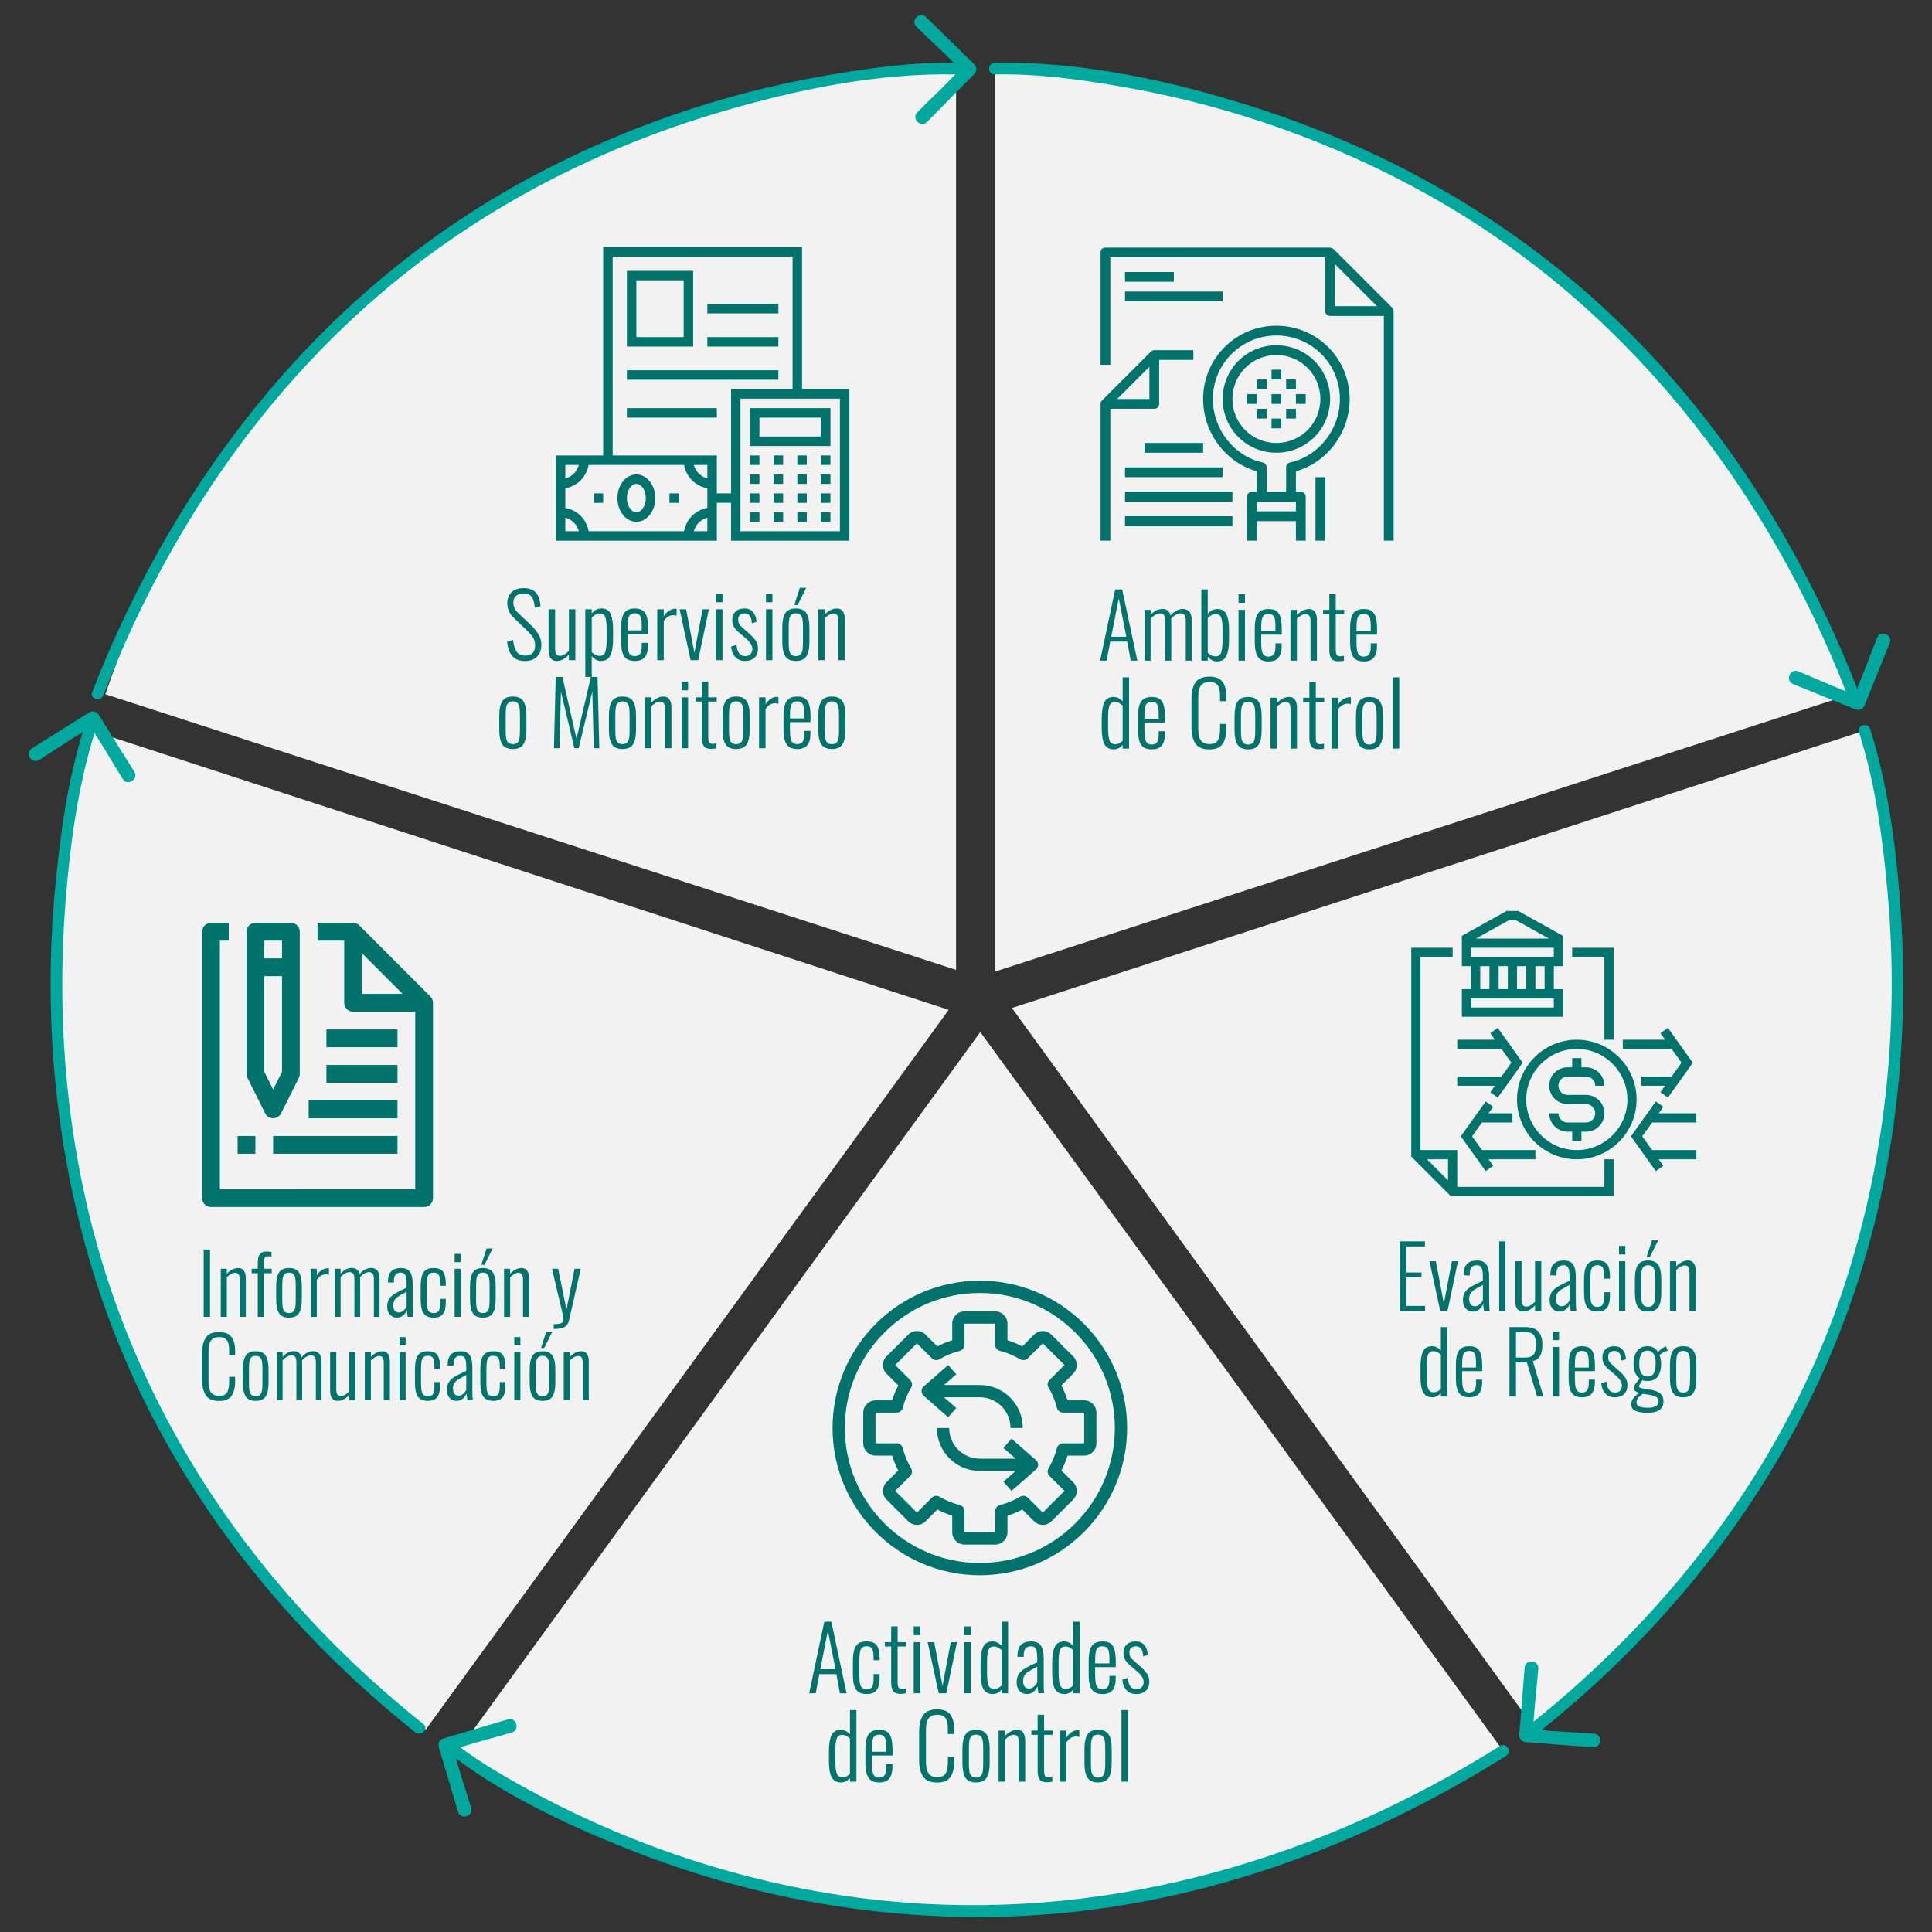 <?xml version="1.0" encoding="utf-8"?>
<!-- Generator: Adobe Illustrator 16.0.0, SVG Export Plug-In . SVG Version: 6.00 Build 0)  -->
<!DOCTYPE svg PUBLIC "-//W3C//DTD SVG 1.1//EN" "http://www.w3.org/Graphics/SVG/1.1/DTD/svg11.dtd">
<svg version="1.1" id="Capa_1" xmlns="http://www.w3.org/2000/svg" xmlns:xlink="http://www.w3.org/1999/xlink" x="0px" y="0px"
	 width="600px" height="600px" viewBox="0 0 600 600" enable-background="new 0 0 600 600" xml:space="preserve">
<rect x="0" y="0" width="600" height="600" fill="#333333" stroke="none"/>
<g id="Nuevo_símbolo">
	<path fill="#F2F2F2" d="M296.916,301.205V21.344C174.044,24.37,70.365,104.732,32.7,215.596L296.916,301.205z"/>
	<path fill="#F2F2F2" d="M308.905,301.77l266.547-86.363C537.487,103.921,432.75,23.347,308.905,21.313V301.77z"/>
	<path fill="#F2F2F2" d="M294.623,313.618L29.08,227.091c-7.506,25.611-11.551,52.702-11.551,80.742
		c0,93.781,45.051,177.038,114.687,229.317L294.623,313.618z"/>
	<path fill="#F2F2F2" d="M304.437,320.507l-162.479,223.63c46.114,31.704,101.96,50.276,162.151,50.276
		c60.435,0,116.487-18.723,162.711-50.664L304.437,320.507z"/>
	<path fill="#F2F2F2" d="M314.263,313.048l162.316,223.665c69.307-52.309,114.112-135.357,114.112-228.879
		c0-28.117-4.067-55.278-11.614-80.951L314.263,313.048z"/>
	<g>
		<g>
			<path fill="#02726C" d="M159.073,203.694c-0.913-1.067-1.432-2.54-1.56-4.417l1.833-0.547c0.164,1.568,0.515,2.771,1.053,3.61
				c0.537,0.838,1.426,1.258,2.667,1.258c2.079,0,3.118-1.066,3.118-3.2c0-0.912-0.214-1.709-0.643-2.394
				c-0.429-0.683-1.117-1.48-2.065-2.393l-3.911-3.747c-0.694-0.674-1.204-1.373-1.532-2.094c-0.328-0.719-0.493-1.508-0.493-2.365
				c0-1.513,0.456-2.685,1.368-3.515c0.912-0.829,2.151-1.245,3.72-1.245c1.622,0,2.862,0.439,3.719,1.313
				c0.855,0.876,1.358,2.307,1.503,4.294l-1.776,0.465c-0.109-1.475-0.415-2.584-0.917-3.323c-0.501-0.737-1.318-1.106-2.447-1.106
				c-1.003,0-1.801,0.243-2.393,0.724c-0.593,0.483-0.89,1.219-0.89,2.201c0,0.602,0.118,1.148,0.355,1.642
				c0.238,0.493,0.638,1.022,1.204,1.586l3.911,3.692c1.003,0.966,1.792,1.941,2.367,2.925c0.574,0.985,0.86,2.051,0.86,3.201
				c0,1.605-0.465,2.844-1.395,3.72c-0.929,0.875-2.16,1.312-3.692,1.312C161.305,205.293,159.982,204.76,159.073,203.694z"/>
			<path fill="#02726C" d="M170.996,204.392c-0.419-0.583-0.629-1.412-0.629-2.489v-12.689h2.024v12.252
				c0,0.803,0.124,1.373,0.37,1.709c0.246,0.337,0.625,0.507,1.134,0.507c0.456,0,0.924-0.142,1.408-0.425
				c0.485-0.282,0.944-0.66,1.382-1.134v-12.909h1.996v15.808h-1.996v-1.751c-0.529,0.621-1.122,1.107-1.778,1.463
				c-0.656,0.356-1.349,0.534-2.08,0.534C172.025,205.267,171.414,204.976,170.996,204.392z"/>
			<path fill="#02726C" d="M181.77,189.212h1.998v1.314c0.82-1.039,1.833-1.56,3.036-1.56c1.386,0,2.328,0.571,2.829,1.708
				c0.502,1.142,0.752,2.668,0.752,4.583v3.337c0,2.17-0.282,3.825-0.848,4.963c-0.565,1.141-1.55,1.71-2.954,1.71
				c-0.984,0-1.923-0.501-2.817-1.505v6.456h-1.998v-21.005H181.77z M187.965,202.504c0.283-0.783,0.424-2.07,0.424-3.855v-3.392
				c0-1.696-0.141-2.908-0.424-3.639c-0.283-0.727-0.862-1.094-1.736-1.094c-0.82,0-1.642,0.41-2.461,1.23v10.775
				c0.729,0.766,1.568,1.149,2.517,1.149C187.121,203.681,187.682,203.289,187.965,202.504z"/>
			<path fill="#02726C" d="M194.679,204.663c-0.62-0.398-1.075-1.049-1.368-1.94c-0.291-0.895-0.437-2.106-0.437-3.639v-3.993
				c0-1.55,0.151-2.768,0.452-3.65c0.3-0.885,0.765-1.52,1.395-1.901c0.629-0.383,1.445-0.575,2.448-0.575
				c1.095,0,1.937,0.233,2.529,0.698c0.592,0.466,1.002,1.162,1.23,2.094c0.227,0.93,0.343,2.18,0.343,3.747l-0.028,1.422h-6.372
				v2.351c0,1.113,0.063,1.987,0.192,2.625c0.127,0.639,0.356,1.107,0.684,1.408c0.328,0.3,0.793,0.451,1.396,0.451
				c0.693,0,1.225-0.219,1.599-0.655c0.374-0.437,0.56-1.229,0.56-2.378v-1.096h1.942v0.876c0,1.53-0.319,2.707-0.957,3.527
				c-0.639,0.82-1.687,1.231-3.146,1.231C196.12,205.267,195.297,205.066,194.679,204.663z M199.3,195.777v-1.314
				c0-0.948-0.05-1.695-0.15-2.242c-0.101-0.548-0.305-0.974-0.616-1.286c-0.311-0.311-0.774-0.465-1.395-0.465
				c-0.565,0-1.013,0.123-1.34,0.37c-0.329,0.246-0.564,0.674-0.711,1.285c-0.146,0.61-0.219,1.472-0.219,2.583v1.066h4.431V195.777
				z"/>
			<path fill="#02726C" d="M204.113,189.212h2.025v2.16c0.474-0.782,1.035-1.366,1.681-1.75c0.647-0.382,1.299-0.574,1.956-0.574
				c0.164,0,0.282,0.009,0.355,0.025v2.135c-0.328-0.109-0.656-0.164-0.985-0.164c-1.257,0-2.262,0.612-3.008,1.833v12.144h-2.025
				L204.113,189.212L204.113,189.212z"/>
			<path fill="#02726C" d="M211.06,189.212h2.023l2.571,13.512l2.544-13.512h1.942l-3.309,15.81h-2.353L211.06,189.212z"/>
			<path fill="#02726C" d="M222.383,184.317h1.996v2.708h-1.996V184.317z M222.383,189.212h1.996v15.81h-1.996V189.212z"/>
			<path fill="#02726C" d="M228.358,204.063c-0.757-0.802-1.19-1.896-1.299-3.281l1.668-0.52c0.109,1.202,0.387,2.087,0.833,2.65
				c0.447,0.567,1.072,0.849,1.874,0.849c0.692,0,1.234-0.2,1.626-0.602c0.393-0.399,0.587-0.947,0.587-1.639
				c0-1.021-0.639-2.079-1.913-3.173l-2.162-1.859c-0.729-0.602-1.272-1.204-1.626-1.806c-0.355-0.601-0.534-1.295-0.534-2.078
				c0-1.148,0.338-2.041,1.013-2.68c0.674-0.637,1.595-0.957,2.762-0.957c1.167,0,2.066,0.375,2.695,1.123
				c0.628,0.748,0.979,1.759,1.053,3.037l-1.422,0.463c-0.109-2.079-0.857-3.119-2.243-3.119c-0.62,0-1.116,0.169-1.49,0.507
				c-0.374,0.337-0.551,0.807-0.534,1.407c0,0.493,0.091,0.925,0.273,1.3c0.182,0.374,0.519,0.77,1.012,1.189l2.243,1.997
				c0.838,0.746,1.486,1.453,1.941,2.118c0.456,0.666,0.685,1.491,0.685,2.474c0,1.204-0.366,2.138-1.095,2.804
				c-0.729,0.667-1.713,0.999-2.953,0.999C230.112,205.267,229.115,204.866,228.358,204.063z"/>
			<path fill="#02726C" d="M237.888,184.317h1.997v2.708h-1.997V184.317z M237.888,189.212h1.997v15.81h-1.997V189.212z"/>
			<path fill="#02726C" d="M243.878,203.803c-0.62-0.974-0.93-2.474-0.93-4.5v-4.374c0-2.024,0.311-3.524,0.93-4.5
				c0.619-0.975,1.714-1.463,3.281-1.463s2.661,0.488,3.282,1.463c0.62,0.975,0.93,2.474,0.93,4.5v4.374
				c0,2.025-0.31,3.525-0.93,4.5c-0.621,0.976-1.714,1.464-3.282,1.464S244.497,204.779,243.878,203.803z M248.624,203.242
				c0.319-0.345,0.524-0.819,0.615-1.421c0.091-0.601,0.136-1.404,0.136-2.408v-4.594c0-1.002-0.045-1.805-0.136-2.406
				c-0.093-0.602-0.296-1.075-0.615-1.421c-0.319-0.347-0.807-0.521-1.463-0.521c-0.657,0-1.145,0.174-1.464,0.521
				c-0.319,0.346-0.525,0.814-0.615,1.407c-0.092,0.592-0.136,1.399-0.136,2.42v4.595c0,1.022,0.046,1.829,0.136,2.422
				c0.091,0.594,0.296,1.062,0.615,1.408c0.319,0.346,0.807,0.52,1.464,0.52C247.815,203.762,248.303,203.589,248.624,203.242z
				 M248.391,182.54h1.996l-2.68,5.361h-1.039L248.391,182.54z"/>
			<path fill="#02726C" d="M254.133,189.212h1.997v1.643c0.529-0.584,1.117-1.044,1.763-1.382c0.647-0.336,1.327-0.506,2.037-0.506
				c0.784,0,1.387,0.292,1.807,0.875c0.418,0.583,0.628,1.412,0.628,2.488v12.691h-1.998v-12.254c0-0.802-0.123-1.375-0.368-1.723
				c-0.247-0.346-0.626-0.52-1.135-0.52c-0.437,0-0.895,0.132-1.368,0.396c-0.473,0.267-0.929,0.626-1.366,1.082v13.02h-1.997
				V189.212z"/>
			<path fill="#02726C" d="M155.981,231.151c-0.62-0.975-0.93-2.475-0.93-4.498v-4.376c0-2.023,0.31-3.523,0.93-4.5
				c0.62-0.976,1.713-1.462,3.281-1.462c1.568,0,2.662,0.487,3.283,1.462c0.62,0.977,0.929,2.475,0.929,4.5v4.376
				c0,2.023-0.309,3.523-0.929,4.498c-0.621,0.975-1.715,1.463-3.283,1.463C157.694,232.615,156.601,232.126,155.981,231.151z
				 M160.726,230.592c0.319-0.347,0.524-0.822,0.615-1.424c0.091-0.602,0.136-1.404,0.136-2.406v-4.596
				c0-1.001-0.047-1.805-0.136-2.406c-0.091-0.602-0.296-1.076-0.615-1.423c-0.32-0.346-0.807-0.519-1.464-0.519
				s-1.146,0.173-1.462,0.519c-0.319,0.347-0.525,0.816-0.615,1.409c-0.093,0.592-0.137,1.399-0.137,2.42v4.596
				c0,1.021,0.045,1.828,0.137,2.42s0.296,1.063,0.615,1.41c0.318,0.344,0.805,0.52,1.462,0.52S160.406,230.937,160.726,230.592z"/>
			<path fill="#02726C" d="M172.581,210.217h2.078l4.376,19.226l4.456-19.226h2.079l0.547,22.152h-1.722l-0.438-17.64l-4.239,17.64
				h-1.34l-4.184-17.611l-0.438,17.611h-1.723L172.581,210.217z"/>
			<path fill="#02726C" d="M190.029,231.151c-0.621-0.975-0.93-2.475-0.93-4.498v-4.376c0-2.023,0.311-3.523,0.93-4.5
				c0.619-0.976,1.714-1.462,3.281-1.462s2.662,0.487,3.282,1.462c0.62,0.977,0.929,2.475,0.929,4.5v4.376
				c0,2.023-0.311,3.523-0.929,4.498c-0.621,0.975-1.714,1.463-3.282,1.463S190.648,232.126,190.029,231.151z M194.773,230.592
				c0.319-0.347,0.524-0.822,0.615-1.424c0.091-0.602,0.137-1.404,0.137-2.406v-4.596c0-1.001-0.046-1.805-0.137-2.406
				c-0.092-0.602-0.296-1.076-0.615-1.423c-0.319-0.346-0.807-0.519-1.463-0.519c-0.657,0-1.145,0.173-1.463,0.519
				c-0.32,0.347-0.525,0.816-0.617,1.409c-0.09,0.592-0.136,1.399-0.136,2.42v4.596c0,1.021,0.046,1.828,0.136,2.42
				c0.092,0.592,0.296,1.063,0.617,1.41c0.319,0.344,0.807,0.52,1.463,0.52C193.967,231.111,194.455,230.937,194.773,230.592z"/>
			<path fill="#02726C" d="M200.285,216.562h1.996v1.642c0.529-0.583,1.116-1.043,1.765-1.382c0.647-0.337,1.326-0.507,2.037-0.507
				c0.784,0,1.386,0.292,1.805,0.875c0.42,0.584,0.628,1.413,0.628,2.488v12.692h-1.998v-12.252c0-0.801-0.123-1.376-0.369-1.724
				c-0.246-0.347-0.625-0.52-1.135-0.52c-0.437,0-0.895,0.132-1.368,0.397c-0.475,0.265-0.93,0.624-1.367,1.081v13.019h-1.997
				v-15.807H200.285z"/>
			<path fill="#02726C" d="M211.688,211.666h1.997v2.708h-1.997V211.666z M211.688,216.562h1.997v15.807h-1.997V216.562z"/>
			<path fill="#02726C" d="M218.553,231.671c-0.4-0.593-0.601-1.453-0.601-2.584v-11.213h-1.942v-1.313h1.942v-4.895h1.996v4.895
				h2.625v1.313h-2.625v11.021c0,0.802,0.091,1.354,0.274,1.654c0.182,0.301,0.556,0.452,1.122,0.452
				c0.347,0,0.729-0.047,1.149-0.137v1.532c-0.566,0.109-1.131,0.164-1.695,0.164C219.701,232.561,218.954,232.264,218.553,231.671z
				"/>
			<path fill="#02726C" d="M225.336,231.151c-0.62-0.975-0.931-2.475-0.931-4.498v-4.376c0-2.023,0.311-3.523,0.931-4.5
				c0.62-0.976,1.713-1.462,3.283-1.462c1.567,0,2.662,0.487,3.281,1.462c0.62,0.977,0.93,2.475,0.93,4.5v4.376
				c0,2.023-0.311,3.523-0.93,4.498c-0.62,0.975-1.714,1.463-3.281,1.463C227.049,232.615,225.956,232.126,225.336,231.151z
				 M230.082,230.592c0.318-0.347,0.524-0.822,0.615-1.424c0.091-0.602,0.137-1.404,0.137-2.406v-4.596
				c0-1.001-0.045-1.805-0.137-2.406c-0.091-0.602-0.296-1.076-0.615-1.423c-0.32-0.346-0.808-0.519-1.463-0.519
				c-0.657,0-1.145,0.173-1.464,0.519c-0.318,0.347-0.525,0.816-0.615,1.409c-0.091,0.592-0.137,1.399-0.137,2.42v4.596
				c0,1.021,0.045,1.828,0.137,2.42c0.091,0.592,0.296,1.063,0.615,1.41c0.319,0.344,0.806,0.52,1.464,0.52
				C229.274,231.111,229.761,230.937,230.082,230.592z"/>
			<path fill="#02726C" d="M235.728,216.562h2.024v2.161c0.474-0.784,1.034-1.367,1.681-1.751c0.647-0.383,1.3-0.575,1.955-0.575
				c0.165,0,0.282,0.01,0.355,0.027v2.134c-0.328-0.11-0.656-0.164-0.985-0.164c-1.257,0-2.261,0.613-3.007,1.833v12.143h-2.024
				L235.728,216.562L235.728,216.562z"/>
			<path fill="#02726C" d="M245.136,232.014c-0.62-0.4-1.076-1.049-1.368-1.942c-0.292-0.893-0.438-2.105-0.438-3.638v-3.994
				c0-1.549,0.15-2.765,0.451-3.65c0.301-0.884,0.767-1.518,1.395-1.9c0.629-0.383,1.446-0.574,2.448-0.574
				c1.094,0,1.936,0.232,2.529,0.698c0.593,0.466,1.002,1.163,1.231,2.094c0.228,0.928,0.341,2.179,0.341,3.747l-0.027,1.421h-6.372
				v2.351c0,1.114,0.064,1.989,0.192,2.627c0.127,0.638,0.355,1.106,0.683,1.407c0.328,0.301,0.793,0.452,1.396,0.452
				c0.693,0,1.225-0.219,1.599-0.657c0.374-0.438,0.56-1.23,0.56-2.379v-1.095h1.942v0.876c0,1.53-0.319,2.707-0.957,3.526
				c-0.639,0.822-1.687,1.23-3.146,1.23C246.576,232.615,245.754,232.415,245.136,232.014z M249.757,223.125v-1.313
				c0-0.948-0.05-1.696-0.15-2.243c-0.101-0.548-0.306-0.976-0.616-1.286c-0.311-0.309-0.774-0.465-1.395-0.465
				c-0.565,0-1.012,0.122-1.34,0.368c-0.329,0.246-0.566,0.676-0.711,1.287c-0.146,0.61-0.22,1.472-0.22,2.584v1.067
				L249.757,223.125L249.757,223.125z"/>
			<path fill="#02726C" d="M255.063,231.151c-0.62-0.975-0.93-2.475-0.93-4.498v-4.376c0-2.023,0.31-3.523,0.93-4.5
				c0.62-0.976,1.714-1.462,3.282-1.462s2.663,0.487,3.283,1.462c0.617,0.977,0.928,2.475,0.928,4.5v4.376
				c0,2.023-0.311,3.523-0.928,4.498c-0.621,0.975-1.714,1.463-3.283,1.463S255.683,232.126,255.063,231.151z M259.809,230.592
				c0.318-0.347,0.523-0.822,0.614-1.424c0.09-0.602,0.136-1.404,0.136-2.406v-4.596c0-1.001-0.046-1.805-0.136-2.406
				c-0.092-0.602-0.297-1.076-0.614-1.423c-0.32-0.346-0.808-0.519-1.464-0.519c-0.657,0-1.145,0.173-1.463,0.519
				c-0.319,0.347-0.525,0.816-0.615,1.409c-0.093,0.592-0.137,1.399-0.137,2.42v4.596c0,1.021,0.044,1.828,0.137,2.42
				c0.091,0.592,0.297,1.063,0.615,1.41c0.318,0.344,0.805,0.52,1.463,0.52C259.001,231.111,259.489,230.937,259.809,230.592z"/>
		</g>
		<g>
			<g>
				<g>
					<path fill="#02726C" d="M197.621,147.337c-3.246,0-5.883,3.302-5.883,7.357c0,4.055,2.637,7.356,5.883,7.356
						c3.251,0,5.889-3.302,5.889-7.356C203.51,150.639,200.872,147.337,197.621,147.337z M197.621,159.09
						c-1.595,0-2.94-2.027-2.94-4.414c0-2.389,1.345-4.415,2.94-4.415c1.599,0,2.946,2.026,2.946,4.415
						C200.567,157.081,199.22,159.09,197.621,159.09z"/>
				</g>
			</g>
			<g>
				<g>
					<polygon fill="#02726C" points="184.377,153.222 187.323,153.222 187.323,156.166 184.377,156.166 					"/>
				</g>
			</g>
			<g>
				<g>
					<polygon fill="#02726C" points="207.905,153.222 210.848,153.222 210.848,156.166 207.905,156.166 					"/>
				</g>
			</g>
			<g>
				<g>
					<path fill="#02726C" d="M249.09,120.867V76.758h-61.769v64.691h-7.338h-7.359v7.357v11.755v7.358h7.359h35.278h7.359v-7.358
						v-4.414h4.413v11.771h36.751v-47.053H249.09V120.867z M175.568,144.394h4.197c-0.537,2.063-2.152,3.66-4.197,4.198V144.394z
						 M175.568,164.977v-4.199c2.063,0.538,3.661,2.154,4.197,4.199H175.568z M219.676,164.977h-4.2
						c0.54-2.063,2.154-3.661,4.2-4.199V164.977z M219.676,157.743c-3.696,0.631-6.603,3.537-7.231,7.233h-29.645
						c-0.629-3.696-3.536-6.602-7.232-7.233v-6.119c3.696-0.628,6.603-3.536,7.232-7.231h29.645
						c0.628,3.696,3.535,6.603,7.231,7.231V157.743L219.676,157.743z M219.676,148.592c-2.063-0.539-3.66-2.153-4.2-4.197h4.2
						V148.592z M227.035,153.222h-4.414v-4.415v-7.357h-7.359h-24.998V79.701h55.882v41.166h-19.111V153.222z M260.844,164.977
						h-30.886v-41.168h30.886V164.977z"/>
				</g>
			</g>
			<g>
				<g>
					<path fill="#02726C" d="M232.904,126.752v11.755h24.998v-11.755H232.904L232.904,126.752z M254.958,135.566h-19.112v-5.869
						h19.112V135.566z"/>
				</g>
			</g>
			<g>
				<g>
					<polygon fill="#02726C" points="232.904,141.449 235.845,141.449 235.845,144.394 232.904,144.394 					"/>
				</g>
			</g>
			<g>
				<g>
					<polygon fill="#02726C" points="240.261,141.449 243.204,141.449 243.204,144.394 240.261,144.394 					"/>
				</g>
			</g>
			<g>
				<g>
					<polygon fill="#02726C" points="247.618,141.449 250.561,141.449 250.561,144.394 247.618,144.394 					"/>
				</g>
			</g>
			<g>
				<g>
					<polygon fill="#02726C" points="254.958,141.449 257.9,141.449 257.9,144.394 254.958,144.394 					"/>
				</g>
			</g>
			<g>
				<g>
					<polygon fill="#02726C" points="232.904,147.337 235.845,147.337 235.845,150.279 232.904,150.279 					"/>
				</g>
			</g>
			<g>
				<g>
					<polygon fill="#02726C" points="240.261,147.337 243.204,147.337 243.204,150.279 240.261,150.279 					"/>
				</g>
			</g>
			<g>
				<g>
					<polygon fill="#02726C" points="247.618,147.337 250.561,147.337 250.561,150.279 247.618,150.279 					"/>
				</g>
			</g>
			<g>
				<g>
					<polygon fill="#02726C" points="254.958,147.337 257.9,147.337 257.9,150.279 254.958,150.279 					"/>
				</g>
			</g>
			<g>
				<g>
					<polygon fill="#02726C" points="232.904,153.222 235.845,153.222 235.845,156.166 232.904,156.166 					"/>
				</g>
			</g>
			<g>
				<g>
					<polygon fill="#02726C" points="240.261,153.222 243.204,153.222 243.204,156.166 240.261,156.166 					"/>
				</g>
			</g>
			<g>
				<g>
					<polygon fill="#02726C" points="247.618,153.222 250.561,153.222 250.561,156.166 247.618,156.166 					"/>
				</g>
			</g>
			<g>
				<g>
					<polygon fill="#02726C" points="254.958,153.222 257.9,153.222 257.9,156.166 254.958,156.166 					"/>
				</g>
			</g>
			<g>
				<g>
					<polygon fill="#02726C" points="232.904,159.09 235.845,159.09 235.845,162.034 232.904,162.034 					"/>
				</g>
			</g>
			<g>
				<g>
					<polygon fill="#02726C" points="240.261,159.09 243.204,159.09 243.204,162.034 240.261,162.034 					"/>
				</g>
			</g>
			<g>
				<g>
					<polygon fill="#02726C" points="247.618,159.09 250.561,159.09 250.561,162.034 247.618,162.034 					"/>
				</g>
			</g>
			<g>
				<g>
					<polygon fill="#02726C" points="254.958,159.09 257.9,159.09 257.9,162.034 254.958,162.034 					"/>
				</g>
			</g>
			<g>
				<g>
					<path fill="#02726C" d="M194.681,84.115v23.527h20.582V84.115H194.681z M212.321,104.699h-14.7v-17.64h14.7V104.699
						L212.321,104.699z"/>
				</g>
			</g>
			<g>
				<g>
					<polygon fill="#02726C" points="219.676,94.397 241.732,94.397 241.732,97.34 219.676,97.34 					"/>
				</g>
			</g>
			<g>
				<g>
					<polygon fill="#02726C" points="219.676,104.699 241.732,104.699 241.732,107.642 219.676,107.642 					"/>
				</g>
			</g>
			<g>
				<g>
					<polygon fill="#02726C" points="194.681,114.981 241.732,114.981 241.732,117.924 194.681,117.924 					"/>
				</g>
			</g>
			<g>
				<g>
					<polygon fill="#02726C" points="194.681,126.752 222.622,126.752 222.622,129.697 194.681,129.697 					"/>
				</g>
			</g>
		</g>
	</g>
	<g>
		<g>
			<path fill="#02726C" d="M346.326,183.052h2.184l4.697,22.118h-2.049l-1.093-5.926h-5.269l-1.121,5.926h-2.021L346.326,183.052z
				 M349.794,197.743l-2.349-11.933l-2.349,11.933H349.794z"/>
			<path fill="#02726C" d="M355.473,189.387h1.859v1.611c0.507-0.618,1.079-1.086,1.719-1.405c0.638-0.319,1.302-0.479,1.993-0.479
				c1.311,0,2.148,0.683,2.512,2.048c0.528-0.673,1.125-1.183,1.789-1.528c0.665-0.345,1.36-0.52,2.089-0.52
				c0.782,0,1.424,0.282,1.925,0.848c0.501,0.564,0.751,1.483,0.751,2.757v12.451h-1.856v-12.398c0-0.856-0.136-1.451-0.412-1.788
				c-0.271-0.336-0.665-0.503-1.173-0.503c-0.475,0-0.975,0.145-1.501,0.437c-0.529,0.292-1.021,0.692-1.476,1.2
				c0.035,0.255,0.055,0.456,0.055,0.601v12.453h-1.884v-12.398c0-0.874-0.136-1.473-0.41-1.802c-0.273-0.327-0.664-0.49-1.175-0.49
				c-0.474,0-0.965,0.145-1.474,0.437c-0.51,0.292-1.001,0.683-1.475,1.174v13.08h-1.856V189.387L355.473,189.387z"/>
			<path fill="#02726C" d="M375.077,203.913v1.257h-1.992v-22.118h1.992v7.646c0.346-0.456,0.774-0.829,1.285-1.122
				c0.509-0.291,1.08-0.437,1.719-0.437c1.384,0,2.332,0.572,2.841,1.72s0.764,2.668,0.764,4.56v3.331
				c0,2.168-0.282,3.819-0.847,4.956c-0.564,1.138-1.545,1.706-2.948,1.706C376.871,205.415,375.933,204.915,375.077,203.913z
				 M379.242,202.656c0.281-0.782,0.424-2.066,0.424-3.85v-3.386c0-1.693-0.142-2.904-0.424-3.632
				c-0.281-0.727-0.86-1.091-1.732-1.091c-0.802,0-1.614,0.409-2.431,1.227v10.76c0.691,0.765,1.511,1.147,2.457,1.147
				C378.39,203.832,378.959,203.439,379.242,202.656z"/>
			<path fill="#02726C" d="M384.637,184.499h1.991v2.703h-1.991V184.499z M384.637,189.387h1.991v15.783h-1.991V189.387z"/>
			<path fill="#02726C" d="M391.488,204.813c-0.619-0.398-1.074-1.045-1.366-1.937c-0.289-0.894-0.437-2.103-0.437-3.633v-3.987
				c0-1.548,0.152-2.762,0.452-3.645s0.764-1.516,1.39-1.899c0.631-0.381,1.442-0.573,2.447-0.573c1.092,0,1.932,0.232,2.522,0.697
				c0.593,0.463,1,1.16,1.229,2.09c0.228,0.927,0.342,2.175,0.342,3.739l-0.028,1.421h-6.361v2.348c0,1.111,0.063,1.984,0.19,2.622
				c0.128,0.638,0.354,1.106,0.683,1.408c0.328,0.3,0.789,0.45,1.394,0.45c0.69,0,1.224-0.219,1.597-0.656s0.559-1.228,0.559-2.375
				v-1.093h1.939v0.875c0,1.528-0.32,2.703-0.955,3.523c-0.639,0.818-1.686,1.228-3.14,1.228
				C392.927,205.415,392.106,205.212,391.488,204.813z M396.102,195.939v-1.31c0-0.947-0.049-1.693-0.149-2.239
				c-0.099-0.546-0.305-0.974-0.616-1.284c-0.311-0.309-0.772-0.464-1.391-0.464c-0.564,0-1.012,0.122-1.339,0.369
				c-0.326,0.246-0.563,0.674-0.71,1.284c-0.146,0.61-0.218,1.469-0.218,2.581v1.064L396.102,195.939L396.102,195.939z"/>
			<path fill="#02726C" d="M400.773,189.387h1.992v1.638c0.527-0.582,1.115-1.042,1.761-1.379c0.646-0.336,1.324-0.504,2.033-0.504
				c0.784,0,1.385,0.292,1.804,0.875c0.418,0.583,0.628,1.41,0.628,2.484v12.67h-1.994v-12.233c0-0.801-0.124-1.375-0.37-1.722
				c-0.243-0.346-0.624-0.518-1.132-0.518c-0.437,0-0.892,0.132-1.366,0.395c-0.474,0.265-0.927,0.624-1.364,1.078v13h-1.994
				v-15.783H400.773z"/>
			<path fill="#02726C" d="M413.442,204.474c-0.401-0.591-0.602-1.451-0.602-2.581v-11.194h-1.938v-1.311h1.938V184.5h1.992v4.888
				h2.622v1.31h-2.622v11.003c0,0.801,0.093,1.352,0.274,1.652c0.18,0.3,0.556,0.45,1.12,0.45c0.347,0,0.728-0.046,1.146-0.136
				v1.528c-0.563,0.109-1.127,0.163-1.691,0.163C414.588,205.36,413.841,205.064,413.442,204.474z"/>
			<path fill="#02726C" d="M421.087,204.813c-0.618-0.398-1.075-1.045-1.368-1.937c-0.288-0.894-0.435-2.103-0.435-3.633v-3.987
				c0-1.548,0.151-2.762,0.45-3.645c0.3-0.883,0.765-1.516,1.392-1.899c0.63-0.381,1.442-0.573,2.447-0.573
				c1.091,0,1.932,0.232,2.521,0.697c0.593,0.463,1.002,1.16,1.231,2.09c0.226,0.927,0.34,2.175,0.34,3.739l-0.026,1.421h-6.363
				v2.348c0,1.111,0.064,1.984,0.191,2.622c0.127,0.638,0.354,1.106,0.682,1.408c0.328,0.3,0.79,0.45,1.394,0.45
				c0.69,0,1.225-0.219,1.597-0.656s0.56-1.228,0.56-2.375v-1.093h1.939v0.875c0,1.528-0.321,2.703-0.956,3.523
				c-0.638,0.818-1.686,1.228-3.14,1.228C422.524,205.415,421.707,205.212,421.087,204.813z M425.702,195.939v-1.31
				c0-0.947-0.05-1.693-0.15-2.239c-0.101-0.546-0.307-0.974-0.615-1.284c-0.311-0.309-0.773-0.464-1.392-0.464
				c-0.564,0-1.012,0.122-1.339,0.369c-0.327,0.246-0.563,0.674-0.71,1.284s-0.218,1.469-0.218,2.581v1.064L425.702,195.939
				L425.702,195.939z"/>
			<path fill="#02726C" d="M343.036,231.191c-0.593-1.02-0.888-2.712-0.888-5.079v-2.924c0-2.237,0.266-3.921,0.792-5.051
				c0.526-1.128,1.501-1.694,2.922-1.694c1.019,0,1.948,0.455,2.787,1.366v-7.456h1.992v22.12h-1.992v-1.119
				c-0.839,0.911-1.741,1.365-2.705,1.365C344.596,232.72,343.626,232.211,343.036,231.191z M348.647,230.099v-10.978
				c-0.838-0.746-1.621-1.12-2.35-1.12c-0.837,0-1.404,0.356-1.707,1.066c-0.3,0.709-0.449,1.865-0.449,3.467v3.741
				c0,1.712,0.149,2.949,0.449,3.714c0.303,0.766,0.888,1.147,1.764,1.147C347.119,231.136,347.884,230.791,348.647,230.099z"/>
			<path fill="#02726C" d="M355.227,232.12c-0.62-0.4-1.075-1.048-1.366-1.94c-0.289-0.891-0.437-2.102-0.437-3.631v-3.988
				c0-1.546,0.152-2.762,0.452-3.645c0.299-0.884,0.766-1.516,1.391-1.898c0.629-0.383,1.443-0.575,2.444-0.575
				c1.093,0,1.933,0.233,2.526,0.696c0.591,0.466,1,1.163,1.228,2.09c0.226,0.928,0.341,2.176,0.341,3.74l-0.027,1.419h-6.362v2.347
				c0,1.112,0.063,1.986,0.191,2.624c0.125,0.637,0.354,1.105,0.681,1.405c0.327,0.301,0.793,0.451,1.395,0.451
				c0.691,0,1.224-0.218,1.598-0.657c0.373-0.437,0.56-1.228,0.56-2.375v-1.091h1.938v0.873c0,1.53-0.32,2.702-0.958,3.523
				c-0.636,0.82-1.682,1.229-3.138,1.229C356.664,232.72,355.846,232.52,355.227,232.12z M359.842,223.245v-1.311
				c0-0.947-0.052-1.694-0.149-2.24c-0.101-0.546-0.305-0.973-0.616-1.282c-0.309-0.309-0.773-0.465-1.391-0.465
				c-0.564,0-1.012,0.123-1.339,0.369c-0.326,0.246-0.565,0.673-0.713,1.285c-0.142,0.61-0.218,1.469-0.218,2.579v1.064H359.842z"/>
			<path fill="#02726C" d="M371.269,230.918c-0.828-1.22-1.243-2.912-1.243-5.08v-8.792c0-2.22,0.415-3.926,1.243-5.119
				c0.828-1.192,2.278-1.789,4.355-1.789c1.893,0,3.238,0.537,4.039,1.611c0.803,1.075,1.204,2.631,1.204,4.669v1.338H378.9v-1.284
				c0-1.055-0.081-1.916-0.244-2.581c-0.166-0.664-0.482-1.178-0.955-1.543c-0.476-0.363-1.156-0.547-2.049-0.547
				c-0.967,0-1.702,0.201-2.214,0.601c-0.51,0.4-0.855,0.952-1.036,1.651c-0.183,0.701-0.274,1.598-0.274,2.69v9.42
				c0,1.711,0.262,2.958,0.78,3.741c0.519,0.782,1.432,1.174,2.744,1.174c1.293,0,2.156-0.397,2.595-1.188
				c0.437-0.792,0.653-1.997,0.653-3.62v-1.447h1.968v1.31c0,2.113-0.392,3.741-1.174,4.888c-0.782,1.146-2.139,1.72-4.069,1.72
				C373.547,232.747,372.098,232.14,371.269,230.918z"/>
			<path fill="#02726C" d="M384.335,231.259c-0.618-0.974-0.93-2.471-0.93-4.491v-4.369c0-2.022,0.313-3.519,0.93-4.492
				c0.618-0.974,1.71-1.462,3.277-1.462c1.564,0,2.656,0.488,3.274,1.462c0.619,0.974,0.929,2.47,0.929,4.492v4.369
				c0,2.02-0.311,3.517-0.929,4.491c-0.619,0.974-1.712,1.461-3.274,1.461C386.045,232.72,384.953,232.233,384.335,231.259z
				 M389.072,230.701c0.318-0.347,0.524-0.821,0.615-1.421c0.09-0.601,0.137-1.401,0.137-2.402v-4.588c0-1-0.047-1.802-0.137-2.403
				c-0.091-0.601-0.297-1.074-0.615-1.419s-0.806-0.519-1.46-0.519c-0.657,0-1.143,0.173-1.463,0.519
				c-0.319,0.347-0.524,0.814-0.614,1.406s-0.135,1.398-0.135,2.416v4.588c0,1.021,0.045,1.825,0.135,2.417
				c0.09,0.591,0.295,1.06,0.614,1.406c0.32,0.345,0.806,0.519,1.463,0.519C388.267,231.219,388.754,231.045,389.072,230.701z"/>
			<path fill="#02726C" d="M394.572,216.692h1.995v1.639c0.527-0.582,1.115-1.042,1.761-1.379c0.646-0.336,1.324-0.505,2.035-0.505
				c0.782,0,1.383,0.292,1.801,0.875c0.419,0.583,0.63,1.41,0.63,2.484v12.668H400.8v-12.233c0-0.8-0.123-1.374-0.368-1.719
				c-0.246-0.347-0.624-0.519-1.134-0.519c-0.437,0-0.893,0.131-1.365,0.395c-0.474,0.265-0.93,0.625-1.366,1.078v12.998h-1.995
				L394.572,216.692L394.572,216.692z"/>
			<path fill="#02726C" d="M407.243,231.778c-0.4-0.593-0.6-1.451-0.6-2.58v-11.195h-1.94v-1.312h1.94v-4.888h1.992v4.888h2.623
				v1.312h-2.623v11.003c0,0.801,0.09,1.351,0.273,1.652c0.184,0.3,0.556,0.451,1.12,0.451c0.345,0,0.728-0.047,1.147-0.137v1.529
				c-0.566,0.109-1.13,0.164-1.693,0.164C408.391,232.665,407.645,232.369,407.243,231.778z"/>
			<path fill="#02726C" d="M413.523,216.692h2.021v2.158c0.472-0.782,1.031-1.366,1.678-1.748c0.645-0.381,1.298-0.574,1.953-0.574
				c0.163,0,0.281,0.01,0.354,0.028v2.13c-0.327-0.109-0.656-0.163-0.982-0.163c-1.256,0-2.257,0.61-3.003,1.829v12.122h-2.021
				V216.692z"/>
			<path fill="#02726C" d="M422.044,231.259c-0.62-0.974-0.93-2.471-0.93-4.491v-4.369c0-2.022,0.31-3.519,0.93-4.492
				c0.618-0.974,1.712-1.462,3.273-1.462c1.568,0,2.66,0.488,3.278,1.462s0.928,2.47,0.928,4.492v4.369
				c0,2.02-0.31,3.517-0.928,4.491c-0.619,0.974-1.711,1.461-3.278,1.461C423.756,232.72,422.662,232.233,422.044,231.259z
				 M426.781,230.701c0.321-0.347,0.522-0.821,0.613-1.421c0.092-0.601,0.138-1.401,0.138-2.402v-4.588c0-1-0.046-1.802-0.138-2.403
				c-0.091-0.601-0.292-1.074-0.613-1.419c-0.318-0.345-0.807-0.519-1.464-0.519c-0.653,0-1.14,0.173-1.458,0.519
				c-0.32,0.347-0.525,0.814-0.615,1.406c-0.093,0.592-0.137,1.398-0.137,2.416v4.588c0,1.021,0.044,1.825,0.137,2.417
				c0.09,0.591,0.295,1.06,0.615,1.406c0.318,0.345,0.805,0.519,1.458,0.519C425.975,231.219,426.463,231.045,426.781,230.701z"/>
			<path fill="#02726C" d="M432.556,210.357h1.993v22.117h-1.993V210.357z"/>
		</g>
		<g>
			<g>
				<g>
					<path fill="#02726C" d="M432.804,96.61c0-0.151,0-0.302-0.149-0.453v-0.151c-0.155-0.151-0.155-0.303-0.305-0.456
						l-18.205-18.204c-0.15-0.151-0.303-0.151-0.455-0.303h-0.152c-0.149,0-0.302-0.151-0.454-0.151l0,0h-69.778
						c-0.912,0-1.519,0.606-1.519,1.517v34.891h3.033V79.927h66.749v16.685c0,0.912,0.606,1.52,1.515,1.52h16.688v69.78h3.032V96.61
						L432.804,96.61z M414.602,95.094V82.049l13.046,13.045H414.602z"/>
					<path fill="#02726C" d="M358.472,126.95c0.911,0,1.521-0.606,1.521-1.518V111.78h10.619v-3.033h-12.14l0,0
						c-0.149,0-0.302,0-0.454,0.151h-0.152c-0.149,0.151-0.302,0.151-0.454,0.304l-15.169,15.169
						c-0.304,0.302-0.454,0.606-0.454,1.062v42.476h3.032V126.95H358.472L358.472,126.95z M356.957,113.905v10.012h-10.013
						L356.957,113.905z"/>
					<polygon fill="#02726C" points="408.533,148.188 411.568,148.188 411.568,167.908 408.533,167.908 					"/>
					<polygon fill="#02726C" points="349.373,84.476 364.541,84.476 364.541,87.508 349.373,87.508 					"/>
					<polygon fill="#02726C" points="349.373,90.544 379.71,90.544 379.71,93.578 349.373,93.578 					"/>
					<path fill="#02726C" d="M396.396,107.229c-9.252,0-16.687,7.434-16.687,16.686c0,9.253,7.435,16.687,16.687,16.687
						c9.254,0,16.687-7.434,16.687-16.687C413.083,114.663,405.65,107.229,396.396,107.229z M396.396,137.568
						c-7.583,0-13.651-6.067-13.651-13.651s6.068-13.653,13.651-13.653c7.585,0,13.654,6.069,13.654,13.653
						C410.051,131.502,403.981,137.568,396.396,137.568z"/>
					<path fill="#02726C" d="M396.396,101.162c-12.591,0-22.753,10.163-22.753,22.753c0,10.467,6.977,19.721,16.686,22.45v6.373
						h-1.516c-0.912,0-1.519,0.606-1.519,1.516v13.652h3.033v-6.067h12.137v6.067h3.033v-13.652c0-0.91-0.606-1.516-1.517-1.516
						h-1.518v-6.373c9.708-2.729,16.687-11.983,16.687-22.45C419.152,111.325,408.987,101.162,396.396,101.162z M390.329,158.808
						v-3.035h1.518h9.103h1.517v3.035H390.329z M400.645,143.637c-0.759,0.151-1.216,0.758-1.216,1.517v7.585h-6.065v-7.585
						c0-0.758-0.454-1.364-1.214-1.517c-8.95-1.973-15.475-10.316-15.475-19.721c0-10.922,8.8-19.721,19.722-19.721
						s19.721,8.799,19.721,19.721C416.12,133.321,409.594,141.665,400.645,143.637z"/>
					<polygon fill="#02726C" points="355.438,137.568 373.644,137.568 373.644,140.603 355.438,140.603 					"/>
					<polygon fill="#02726C" points="349.373,145.154 379.71,145.154 379.71,148.188 349.373,148.188 					"/>
					<polygon fill="#02726C" points="349.373,152.739 382.745,152.739 382.745,155.773 349.373,155.773 					"/>
					<polygon fill="#02726C" points="349.373,160.325 382.745,160.325 382.745,163.358 349.373,163.358 					"/>
					<polygon fill="#02726C" points="394.882,122.399 397.914,122.399 397.914,125.434 394.882,125.434 					"/>
					<polygon fill="#02726C" points="394.882,114.814 397.914,114.814 397.914,117.85 394.882,117.85 					"/>
					<polygon fill="#02726C" points="394.882,129.985 397.914,129.985 397.914,133.017 394.882,133.017 					"/>
					<polygon fill="#02726C" points="402.466,122.399 405.5,122.399 405.5,125.434 402.466,125.434 					"/>
					<polygon fill="#02726C" points="387.297,122.399 390.329,122.399 390.329,125.434 387.297,125.434 					"/>
					<polygon fill="#02726C" points="390.329,117.85 393.364,117.85 393.364,120.883 390.329,120.883 					"/>
					<polygon fill="#02726C" points="399.432,117.85 402.466,117.85 402.466,120.883 399.432,120.883 					"/>
					<polygon fill="#02726C" points="399.432,126.95 402.466,126.95 402.466,129.985 399.432,129.985 					"/>
					<polygon fill="#02726C" points="390.329,126.95 393.364,126.95 393.364,129.985 390.329,129.985 					"/>
				</g>
			</g>
		</g>
	</g>
	<g>
		<g>
			<path fill="#02726C" d="M63.258,388.036h1.964v20.938h-1.964V388.036z"/>
			<path fill="#02726C" d="M68.556,394.033h1.888v1.553c0.5-0.552,1.056-0.988,1.667-1.307c0.611-0.318,1.253-0.478,1.925-0.478
				c0.741,0,1.31,0.276,1.706,0.825c0.396,0.554,0.595,1.336,0.595,2.354v11.993H74.45v-11.579c0-0.755-0.117-1.299-0.349-1.63
				c-0.233-0.324-0.591-0.488-1.073-0.488c-0.414,0-0.845,0.126-1.292,0.375c-0.449,0.252-0.879,0.591-1.292,1.021v12.306h-1.888
				L68.556,394.033L68.556,394.033z"/>
			<path fill="#02726C" d="M80.058,395.404h-1.913v-1.372h1.913v-1.553c0-0.842,0.065-1.529,0.194-2.066
				c0.128-0.531,0.393-0.955,0.788-1.265c0.396-0.313,0.982-0.47,1.757-0.47c0.499,0,1.008,0.055,1.525,0.156v1.424
				c-0.138-0.018-0.319-0.045-0.543-0.077c-0.224-0.034-0.397-0.052-0.517-0.052c-0.535,0-0.884,0.159-1.046,0.479
				c-0.165,0.32-0.246,0.88-0.246,1.693v1.729h2.404v1.372H81.97v13.568h-1.913V395.404z"/>
			<path fill="#02726C" d="M86.649,407.824c-0.586-0.922-0.88-2.338-0.88-4.251v-4.136c0-1.915,0.294-3.33,0.88-4.255
				c0.585-0.919,1.619-1.381,3.1-1.381c1.482,0,2.516,0.463,3.102,1.381c0.587,0.925,0.879,2.34,0.879,4.255v4.136
				c0,1.913-0.292,3.329-0.879,4.251c-0.586,0.923-1.619,1.384-3.102,1.384C88.268,409.208,87.235,408.745,86.649,407.824z
				 M91.134,407.293c0.301-0.326,0.495-0.775,0.581-1.344c0.085-0.568,0.129-1.326,0.129-2.273v-4.344
				c0-0.949-0.044-1.704-0.129-2.274c-0.086-0.568-0.28-1.018-0.581-1.346c-0.301-0.325-0.763-0.489-1.383-0.489
				s-1.081,0.164-1.382,0.489c-0.302,0.328-0.496,0.772-0.581,1.334c-0.087,0.559-0.13,1.321-0.13,2.286v4.344
				c0,0.964,0.043,1.726,0.13,2.287c0.086,0.558,0.279,1.003,0.581,1.328c0.301,0.328,0.761,0.494,1.382,0.494
				S90.833,407.621,91.134,407.293z"/>
			<path fill="#02726C" d="M96.471,394.033h1.914v2.043c0.449-0.742,0.979-1.291,1.59-1.655c0.611-0.362,1.228-0.542,1.848-0.542
				c0.155,0,0.267,0.008,0.337,0.025v2.017c-0.311-0.103-0.62-0.157-0.93-0.157c-1.19,0-2.138,0.579-2.844,1.734v11.475h-1.914
				V394.033L96.471,394.033z"/>
			<path fill="#02726C" d="M104.018,394.033h1.759v1.524c0.48-0.583,1.025-1.028,1.628-1.329c0.603-0.303,1.231-0.452,1.886-0.452
				c1.242,0,2.033,0.645,2.378,1.936c0.5-0.636,1.063-1.118,1.693-1.445c0.628-0.327,1.288-0.49,1.977-0.49
				c0.741,0,1.349,0.268,1.822,0.799c0.474,0.536,0.711,1.407,0.711,2.613v11.785h-1.756V397.24c0-0.811-0.129-1.375-0.389-1.69
				c-0.259-0.322-0.629-0.48-1.111-0.48c-0.448,0-0.922,0.137-1.423,0.413c-0.5,0.275-0.965,0.657-1.396,1.137
				c0.033,0.241,0.05,0.433,0.05,0.57v11.785h-1.784v-11.733c0-0.826-0.13-1.396-0.388-1.707c-0.257-0.311-0.628-0.465-1.111-0.465
				c-0.449,0-0.913,0.137-1.396,0.413c-0.483,0.275-0.948,0.646-1.396,1.112v12.38h-1.759v-14.941H104.018z"/>
			<path fill="#02726C" d="M121.079,408.249c-0.552-0.637-0.828-1.429-0.828-2.377c0-0.979,0.189-1.785,0.569-2.416
				c0.379-0.627,0.974-1.193,1.785-1.694c0.809-0.499,2.032-1.118,3.669-1.86v-1.06c0-0.932-0.055-1.655-0.167-2.173
				c-0.113-0.517-0.302-0.888-0.571-1.112c-0.267-0.225-0.642-0.335-1.124-0.335c-1.396,0-2.094,0.854-2.094,2.561v0.54
				l-1.862-0.052l0.026-0.437c0.051-1.416,0.413-2.439,1.086-3.078c0.671-0.636,1.655-0.956,2.947-0.956
				c1.31,0,2.245,0.397,2.805,1.191c0.559,0.79,0.84,2.039,0.84,3.744v7.266c0,0.485,0.012,1.034,0.039,1.655
				c0.025,0.62,0.056,1.06,0.089,1.317h-1.68l-0.284-2.068c-0.226,0.657-0.607,1.202-1.151,1.642
				c-0.543,0.438-1.185,0.661-1.925,0.661C122.353,409.208,121.63,408.89,121.079,408.249z M125.253,407.075
				c0.423-0.353,0.762-0.773,1.021-1.256v-4.653c-1.206,0.639-2.059,1.119-2.559,1.438c-0.5,0.319-0.887,0.693-1.163,1.123
				s-0.414,0.99-0.414,1.679c0,0.744,0.16,1.294,0.479,1.656c0.319,0.363,0.727,0.544,1.227,0.544
				C124.361,407.605,124.83,407.427,125.253,407.075z"/>
			<path fill="#02726C" d="M132.115,408.472c-0.586-0.492-0.978-1.155-1.176-1.99c-0.199-0.836-0.297-1.893-0.297-3.17v-3.487
				c0-1.447,0.118-2.602,0.35-3.465c0.232-0.861,0.636-1.502,1.214-1.925c0.578-0.421,1.392-0.633,2.443-0.633
				c1.464,0,2.463,0.401,2.997,1.203c0.533,0.802,0.801,1.995,0.801,3.578v0.726h-1.757v-0.726c0-0.878-0.065-1.561-0.193-2.038
				c-0.128-0.484-0.34-0.826-0.634-1.024c-0.293-0.198-0.698-0.298-1.214-0.298c-0.586,0-1.03,0.137-1.331,0.414
				c-0.302,0.275-0.509,0.712-0.621,1.307c-0.113,0.591-0.169,1.451-0.169,2.572v4.184c0,1.034,0.061,1.847,0.181,2.431
				c0.12,0.583,0.336,1.008,0.646,1.27c0.309,0.257,0.749,0.387,1.319,0.387c0.585,0,1.021-0.127,1.305-0.377
				c0.284-0.248,0.474-0.624,0.57-1.124c0.094-0.496,0.142-1.196,0.142-2.093v-0.825h1.757v0.724c0,1.12-0.1,2.046-0.297,2.776
				c-0.199,0.733-0.573,1.305-1.125,1.718c-0.55,0.418-1.343,0.624-2.376,0.624C133.546,409.208,132.701,408.96,132.115,408.472z"/>
			<path fill="#02726C" d="M141.189,389.408h1.886v2.559h-1.886V389.408z M141.189,394.033h1.886v14.94h-1.886V394.033z"/>
			<path fill="#02726C" d="M146.849,407.824c-0.586-0.922-0.879-2.338-0.879-4.251v-4.136c0-1.915,0.294-3.33,0.879-4.255
				c0.586-0.919,1.62-1.381,3.102-1.381c1.481,0,2.515,0.463,3.102,1.381c0.583,0.925,0.877,2.34,0.877,4.255v4.136
				c0,1.913-0.294,3.329-0.877,4.251c-0.588,0.923-1.621,1.384-3.102,1.384C148.467,409.208,147.435,408.745,146.849,407.824z
				 M151.333,407.293c0.301-0.326,0.496-0.775,0.582-1.344c0.086-0.568,0.129-1.326,0.129-2.273v-4.344
				c0-0.949-0.043-1.704-0.129-2.274c-0.086-0.568-0.279-1.018-0.582-1.346c-0.301-0.325-0.763-0.489-1.382-0.489
				c-0.621,0-1.083,0.164-1.383,0.489c-0.301,0.328-0.497,0.772-0.582,1.334c-0.086,0.559-0.129,1.321-0.129,2.286v4.344
				c0,0.964,0.043,1.726,0.129,2.287c0.085,0.558,0.28,1.003,0.582,1.328c0.301,0.328,0.763,0.494,1.383,0.494
				C150.57,407.786,151.032,407.621,151.333,407.293z M151.113,387.729H153l-2.534,5.065h-0.983L151.113,387.729z"/>
			<path fill="#02726C" d="M156.541,394.033h1.887v1.553c0.499-0.552,1.055-0.988,1.668-1.307c0.611-0.318,1.252-0.478,1.925-0.478
				c0.741,0,1.309,0.276,1.705,0.825c0.397,0.554,0.596,1.336,0.596,2.354v11.993h-1.888v-11.579c0-0.755-0.116-1.299-0.349-1.63
				c-0.232-0.324-0.591-0.488-1.073-0.488c-0.413,0-0.845,0.126-1.293,0.375c-0.449,0.252-0.88,0.591-1.292,1.021v12.306h-1.888
				v-14.944H156.541z"/>
			<path fill="#02726C" d="M171.972,411.226c1.172,0,1.97-0.115,2.392-0.338c0.422-0.224,0.633-0.604,0.633-1.136
				c0-0.206-0.01-0.371-0.025-0.493c-0.035-0.274-0.139-0.774-0.31-1.5l-0.129-0.565c-0.311-1.311-0.682-2.879-1.112-4.706
				s-0.835-3.551-1.216-5.171c-0.5-2.153-0.75-3.248-0.75-3.283h1.887l2.585,12.717l2.507-12.717h1.913l-3.619,16.003
				c-0.224,0.946-0.673,1.626-1.344,2.04c-0.672,0.413-1.646,0.619-2.921,0.619h-0.491V411.226z"/>
			<path fill="#02726C" d="M63.942,433.35c-0.784-1.156-1.176-2.757-1.176-4.807v-8.325c0-2.102,0.393-3.716,1.176-4.848
				c0.784-1.127,2.159-1.688,4.122-1.688c1.792,0,3.068,0.507,3.826,1.523c0.759,1.019,1.138,2.49,1.138,4.42v1.268h-1.861v-1.214
				c0-1.001-0.078-1.816-0.232-2.442c-0.155-0.631-0.457-1.118-0.904-1.463c-0.448-0.343-1.094-0.518-1.94-0.518
				c-0.912,0-1.611,0.191-2.093,0.572c-0.482,0.377-0.81,0.898-0.981,1.561c-0.173,0.665-0.258,1.513-0.258,2.549v8.915
				c0,1.621,0.246,2.801,0.737,3.543c0.491,0.74,1.356,1.112,2.597,1.112c1.224,0,2.043-0.376,2.457-1.124
				c0.413-0.751,0.62-1.892,0.62-3.425v-1.373h1.861v1.243c0,1.998-0.371,3.538-1.113,4.624c-0.741,1.085-2.024,1.63-3.851,1.63
				C66.101,435.081,64.726,434.504,63.942,433.35z"/>
			<path fill="#02726C" d="M76.31,433.673c-0.586-0.926-0.878-2.342-0.878-4.252v-4.138c0-1.912,0.292-3.33,0.878-4.249
				c0.586-0.925,1.62-1.384,3.102-1.384s2.516,0.46,3.102,1.384c0.585,0.919,0.878,2.337,0.878,4.249v4.138
				c0,1.91-0.293,3.325-0.878,4.252c-0.586,0.922-1.62,1.381-3.102,1.381S76.896,434.595,76.31,433.673z M80.795,433.142
				c0.301-0.327,0.495-0.775,0.582-1.344c0.084-0.569,0.129-1.327,0.129-2.273v-4.341c0-0.949-0.045-1.709-0.129-2.275
				c-0.086-0.568-0.281-1.016-0.582-1.346c-0.301-0.324-0.763-0.488-1.383-0.488c-0.621,0-1.081,0.164-1.382,0.488
				c-0.302,0.33-0.497,0.773-0.582,1.331c-0.086,0.562-0.128,1.324-0.128,2.29v4.341c0,0.967,0.042,1.725,0.128,2.287
				c0.086,0.56,0.279,1.003,0.582,1.33c0.301,0.328,0.761,0.491,1.382,0.491C80.033,433.633,80.495,433.47,80.795,433.142z"/>
			<path fill="#02726C" d="M86.003,419.882h1.758v1.523c0.48-0.585,1.024-1.026,1.628-1.33c0.603-0.301,1.231-0.453,1.887-0.453
				c1.24,0,2.034,0.647,2.378,1.938c0.5-0.634,1.064-1.119,1.692-1.445c0.629-0.327,1.288-0.492,1.978-0.492
				c0.74,0,1.349,0.27,1.822,0.801c0.475,0.536,0.711,1.406,0.711,2.613v11.786h-1.757v-11.734c0-0.811-0.13-1.375-0.387-1.693
				c-0.259-0.318-0.629-0.478-1.111-0.478c-0.448,0-0.923,0.137-1.423,0.416c-0.5,0.271-0.965,0.653-1.396,1.133
				c0.034,0.241,0.051,0.431,0.051,0.571v11.787h-1.784v-11.735c0-0.829-0.128-1.397-0.387-1.706
				c-0.257-0.31-0.629-0.466-1.11-0.466c-0.448,0-0.913,0.137-1.397,0.416c-0.483,0.271-0.946,0.644-1.395,1.111v12.38h-1.758
				L86.003,419.882L86.003,419.882z"/>
			<path fill="#02726C" d="M103.114,434.227c-0.396-0.551-0.595-1.333-0.595-2.35v-11.995h1.914v11.578
				c0,0.763,0.118,1.3,0.349,1.617c0.232,0.318,0.59,0.479,1.072,0.479c0.432,0,0.874-0.133,1.332-0.402
				c0.457-0.266,0.892-0.623,1.304-1.071v-12.201h1.888v14.94h-1.888v-1.654c-0.5,0.586-1.059,1.047-1.68,1.382
				c-0.62,0.336-1.274,0.502-1.964,0.502C104.087,435.054,103.511,434.778,103.114,434.227z"/>
			<path fill="#02726C" d="M113.297,419.882h1.887v1.551c0.5-0.55,1.055-0.986,1.667-1.306c0.61-0.318,1.254-0.477,1.925-0.477
				c0.741,0,1.311,0.275,1.707,0.826c0.396,0.55,0.593,1.334,0.593,2.354v11.992h-1.887v-11.58c0-0.758-0.116-1.302-0.349-1.63
				c-0.231-0.326-0.59-0.488-1.073-0.488c-0.414,0-0.844,0.126-1.293,0.375c-0.447,0.248-0.877,0.589-1.293,1.02v12.306h-1.887
				v-14.942H113.297z"/>
			<path fill="#02726C" d="M124.078,415.255h1.886v2.558h-1.886V415.255z M124.078,419.882h1.886v14.94h-1.886V419.882z"/>
			<path fill="#02726C" d="M130.332,434.318c-0.585-0.493-0.978-1.154-1.175-1.99c-0.199-0.836-0.299-1.892-0.299-3.165v-3.49
				c0-1.448,0.117-2.602,0.35-3.464c0.232-0.864,0.637-1.506,1.215-1.928c0.578-0.423,1.392-0.631,2.443-0.631
				c1.464,0,2.464,0.4,2.999,1.2c0.533,0.8,0.801,1.996,0.801,3.581v0.723h-1.758v-0.723c0-0.879-0.063-1.56-0.193-2.044
				c-0.13-0.481-0.341-0.823-0.633-1.021c-0.294-0.197-0.698-0.296-1.214-0.296c-0.586,0-1.03,0.138-1.331,0.412
				c-0.301,0.276-0.508,0.71-0.621,1.307c-0.111,0.594-0.167,1.451-0.167,2.57v4.19c0,1.032,0.06,1.843,0.181,2.43
				c0.12,0.585,0.335,1.007,0.646,1.263c0.311,0.263,0.75,0.39,1.319,0.39c0.585,0,1.02-0.124,1.306-0.373
				c0.284-0.252,0.474-0.625,0.568-1.125c0.094-0.501,0.141-1.198,0.141-2.096v-0.824h1.758v0.722c0,1.122-0.099,2.046-0.297,2.777
				c-0.199,0.734-0.573,1.307-1.125,1.719c-0.551,0.415-1.344,0.621-2.377,0.621C131.762,435.054,130.917,434.81,130.332,434.318z"
				/>
			<path fill="#02726C" d="M139.612,434.098c-0.552-0.634-0.828-1.429-0.828-2.375c0-0.983,0.189-1.789,0.568-2.419
				c0.38-0.629,0.975-1.192,1.784-1.692c0.809-0.501,2.033-1.121,3.67-1.863v-1.059c0-0.931-0.056-1.653-0.167-2.172
				c-0.113-0.517-0.302-0.885-0.57-1.112c-0.268-0.223-0.642-0.334-1.125-0.334c-1.396,0-2.093,0.852-2.093,2.559v0.543l-1.86-0.051
				l0.025-0.44c0.052-1.413,0.415-2.439,1.086-3.075c0.671-0.637,1.653-0.956,2.946-0.956c1.31,0,2.245,0.396,2.805,1.186
				c0.56,0.797,0.841,2.046,0.841,3.751v7.263c0,0.482,0.013,1.034,0.039,1.656c0.026,0.62,0.056,1.059,0.092,1.318h-1.681
				l-0.285-2.07c-0.224,0.657-0.607,1.204-1.149,1.642c-0.543,0.44-1.185,0.659-1.926,0.659
				C140.887,435.054,140.164,434.733,139.612,434.098z M143.786,432.921c0.424-0.351,0.764-0.771,1.021-1.251v-4.653
				c-1.205,0.635-2.059,1.115-2.559,1.43c-0.5,0.324-0.888,0.698-1.163,1.128c-0.276,0.429-0.414,0.991-0.414,1.678
				c0,0.742,0.159,1.294,0.479,1.654c0.319,0.364,0.728,0.543,1.228,0.543C142.895,433.452,143.364,433.276,143.786,432.921z"/>
			<path fill="#02726C" d="M150.648,434.318c-0.586-0.493-0.979-1.154-1.176-1.99s-0.297-1.892-0.297-3.165v-3.49
				c0-1.448,0.117-2.602,0.35-3.464c0.233-0.864,0.637-1.506,1.215-1.928c0.578-0.423,1.391-0.631,2.443-0.631
				c1.463,0,2.464,0.4,2.997,1.2s0.801,1.996,0.801,3.581v0.723h-1.757v-0.723c0-0.879-0.065-1.56-0.194-2.044
				c-0.129-0.481-0.342-0.823-0.634-1.021s-0.698-0.296-1.214-0.296c-0.586,0-1.03,0.138-1.333,0.412
				c-0.301,0.276-0.508,0.71-0.62,1.307c-0.113,0.594-0.168,1.451-0.168,2.57v4.19c0,1.032,0.06,1.843,0.181,2.43
				c0.12,0.585,0.336,1.007,0.646,1.263c0.309,0.263,0.749,0.39,1.319,0.39c0.584,0,1.02-0.124,1.305-0.373
				c0.283-0.252,0.474-0.625,0.568-1.125c0.095-0.501,0.143-1.198,0.143-2.096v-0.824h1.757v0.722c0,1.122-0.1,2.046-0.297,2.777
				c-0.198,0.734-0.573,1.307-1.125,1.719c-0.552,0.415-1.344,0.621-2.377,0.621C152.077,435.054,151.233,434.81,150.648,434.318z"
				/>
			<path fill="#02726C" d="M159.722,415.255h1.887v2.558h-1.887V415.255z M159.722,419.882h1.887v14.94h-1.887V419.882z"/>
			<path fill="#02726C" d="M165.381,433.673c-0.585-0.926-0.879-2.342-0.879-4.252v-4.138c0-1.912,0.294-3.33,0.879-4.249
				c0.585-0.925,1.62-1.384,3.103-1.384c1.482,0,2.514,0.46,3.102,1.384c0.584,0.919,0.877,2.337,0.877,4.249v4.138
				c0,1.91-0.294,3.325-0.877,4.252c-0.588,0.922-1.62,1.381-3.102,1.381C167.001,435.054,165.967,434.595,165.381,433.673z
				 M169.867,433.142c0.301-0.327,0.495-0.775,0.58-1.344c0.086-0.569,0.129-1.327,0.129-2.273v-4.341
				c0-0.949-0.043-1.709-0.129-2.275c-0.086-0.568-0.279-1.016-0.58-1.346c-0.302-0.324-0.763-0.488-1.383-0.488
				c-0.621,0-1.083,0.164-1.382,0.488c-0.302,0.33-0.496,0.773-0.583,1.331c-0.086,0.562-0.128,1.324-0.128,2.29v4.341
				c0,0.967,0.042,1.725,0.128,2.287c0.086,0.56,0.281,1.003,0.583,1.33c0.3,0.328,0.762,0.491,1.382,0.491
				C169.104,433.633,169.564,433.47,169.867,433.142z M169.646,413.574h1.888L169,418.64h-0.982L169.646,413.574z"/>
			<path fill="#02726C" d="M175.074,419.882h1.886v1.551c0.5-0.55,1.056-0.986,1.669-1.306c0.61-0.318,1.253-0.477,1.924-0.477
				c0.74,0,1.31,0.275,1.707,0.826c0.397,0.55,0.593,1.334,0.593,2.354v11.992h-1.887v-11.58c0-0.758-0.115-1.302-0.349-1.63
				c-0.232-0.326-0.591-0.488-1.073-0.488c-0.413,0-0.844,0.126-1.292,0.375c-0.448,0.248-0.879,0.589-1.294,1.02v12.306h-1.886
				L175.074,419.882L175.074,419.882z"/>
		</g>
		<g>
			<g>
				<g>
					<path fill="#02726C" d="M133.661,309.475l-22.062-22.062c-0.515-0.52-1.216-0.81-1.948-0.81H98.618v5.516h8.274v19.301
						c0,1.526,1.233,2.763,2.758,2.763h19.305v55.153H68.284v-77.217h2.757v-5.517h-5.516c-1.524,0-2.757,1.235-2.757,2.758v82.735
						c0,1.524,1.233,2.76,2.757,2.76h66.187c1.527,0,2.759-1.235,2.759-2.76v-60.673
						C134.469,310.692,134.18,309.989,133.661,309.475z M112.405,308.663v-12.646l12.647,12.646H112.405z"/>
				</g>
			</g>
			<g>
				<g>
					<path fill="#02726C" d="M90.345,286.602H79.312c-1.524,0-2.757,1.235-2.757,2.758v44.127c0,0.427,0.1,0.852,0.291,1.231
						l5.516,11.028c0.468,0.938,1.423,1.525,2.467,1.525c1.048,0,1.999-0.588,2.469-1.525l5.516-11.028
						c0.192-0.38,0.291-0.805,0.291-1.231V289.36C93.102,287.837,91.871,286.602,90.345,286.602z M87.586,332.834l-2.758,5.519
						l-2.757-5.519v-29.683h5.516v29.683H87.586z M87.586,297.635H82.07v-5.517h5.516V297.635z"/>
				</g>
			</g>
			<g>
				<g>
					<polygon fill="#02726C" points="95.859,341.758 123.438,341.758 123.438,347.273 95.859,347.273 					"/>
				</g>
			</g>
			<g>
				<g>
					<polygon fill="#02726C" points="101.376,330.727 123.438,330.727 123.438,336.245 101.376,336.245 					"/>
				</g>
			</g>
			<g>
				<g>
					<polygon fill="#02726C" points="101.376,319.698 123.438,319.698 123.438,325.212 101.376,325.212 					"/>
				</g>
			</g>
			<g>
				<g>
					<polygon fill="#02726C" points="84.828,352.792 123.438,352.792 123.438,358.307 84.828,358.307 					"/>
				</g>
			</g>
			<g>
				<g>
					<polygon fill="#02726C" points="73.797,352.792 79.312,352.792 79.312,358.307 73.797,358.307 					"/>
				</g>
			</g>
		</g>
	</g>
	<g>
		<g>
			<path fill="#02726C" d="M255.989,503.638h2.194l4.721,22.23h-2.058l-1.098-5.955h-5.297l-1.125,5.955h-2.031L255.989,503.638z
				 M259.473,518.404l-2.359-11.994l-2.361,11.994H259.473z"/>
			<path fill="#02726C" d="M266.442,525.333c-0.621-0.523-1.038-1.227-1.248-2.114c-0.211-0.887-0.316-2.009-0.316-3.362v-3.705
				c0-1.536,0.125-2.762,0.372-3.678c0.246-0.914,0.675-1.596,1.29-2.044c0.612-0.447,1.476-0.672,2.593-0.672
				c1.554,0,2.616,0.424,3.182,1.274c0.566,0.852,0.852,2.118,0.852,3.802v0.77h-1.868v-0.77c0-0.932-0.067-1.657-0.204-2.169
				c-0.137-0.512-0.362-0.874-0.673-1.083c-0.312-0.211-0.741-0.317-1.289-0.317c-0.624,0-1.095,0.148-1.415,0.44
				c-0.319,0.292-0.539,0.755-0.658,1.385c-0.119,0.631-0.179,1.541-0.179,2.73v4.446c0,1.099,0.064,1.959,0.193,2.579
				c0.127,0.622,0.354,1.07,0.684,1.345c0.329,0.273,0.797,0.413,1.4,0.413c0.621,0,1.083-0.134,1.388-0.399
				c0.301-0.265,0.502-0.663,0.602-1.194c0.101-0.529,0.15-1.271,0.15-2.222v-0.879h1.868v0.77c0,1.188-0.106,2.173-0.316,2.95
				c-0.212,0.777-0.607,1.386-1.194,1.824c-0.586,0.439-1.427,0.658-2.524,0.658C267.961,526.115,267.064,525.854,266.442,525.333z"
				/>
			<path fill="#02726C" d="M277.366,525.168c-0.402-0.594-0.603-1.459-0.603-2.593v-11.251h-1.948v-1.318h1.948v-4.913h2.003v4.913
				h2.634v1.318h-2.634v11.061c0,0.805,0.091,1.358,0.273,1.659c0.183,0.302,0.559,0.454,1.125,0.454
				c0.347,0,0.732-0.047,1.154-0.139v1.538c-0.568,0.108-1.135,0.163-1.702,0.163C278.518,526.06,277.769,525.763,277.366,525.168z"
				/>
			<path fill="#02726C" d="M283.762,505.093h2.002v2.717h-2.002V505.093z M283.762,510.006h2.002v15.86h-2.002V510.006z"/>
			<path fill="#02726C" d="M288.097,510.006h2.031l2.58,13.557l2.553-13.557h1.948l-3.321,15.86h-2.359L288.097,510.006z"/>
			<path fill="#02726C" d="M299.458,505.093h2.006v2.717h-2.006V505.093z M299.458,510.006h2.006v15.86h-2.006V510.006z"/>
			<path fill="#02726C" d="M305.426,524.579c-0.595-1.026-0.891-2.726-0.891-5.107v-2.936c0-2.25,0.265-3.941,0.794-5.076
				c0.532-1.134,1.511-1.701,2.937-1.701c1.024,0,1.958,0.458,2.799,1.372v-7.493h2.004v22.23h-2.002v-1.124
				c-0.841,0.915-1.747,1.372-2.718,1.372C306.997,526.115,306.021,525.604,305.426,524.579z M311.066,523.48v-11.032
				c-0.841-0.749-1.628-1.125-2.361-1.125c-0.842,0-1.413,0.354-1.716,1.069c-0.3,0.714-0.451,1.876-0.451,3.483v3.763
				c0,1.719,0.151,2.964,0.451,3.73c0.303,0.771,0.894,1.154,1.772,1.154C309.531,524.523,310.298,524.176,311.066,523.48z"/>
			<path fill="#02726C" d="M316.611,525.1c-0.588-0.676-0.881-1.519-0.881-2.524c0-1.042,0.2-1.897,0.604-2.566
				c0.402-0.668,1.032-1.267,1.894-1.797c0.86-0.528,2.161-1.189,3.897-1.977v-1.125c0-0.988-0.059-1.757-0.179-2.307
				c-0.118-0.549-0.319-0.942-0.604-1.179c-0.283-0.235-0.682-0.358-1.194-0.358c-1.482,0-2.221,0.907-2.221,2.72v0.575
				l-1.978-0.056l0.027-0.467c0.055-1.498,0.438-2.589,1.152-3.266c0.713-0.677,1.757-1.016,3.129-1.016
				c1.391,0,2.38,0.421,2.976,1.263c0.594,0.84,0.894,2.169,0.894,3.979v7.712c0,0.513,0.013,1.099,0.041,1.757
				c0.025,0.66,0.06,1.125,0.096,1.398h-1.784l-0.302-2.195c-0.238,0.696-0.645,1.276-1.22,1.744
				c-0.579,0.468-1.26,0.698-2.047,0.698C317.962,526.115,317.195,525.776,316.611,525.1z M321.042,523.851
				c0.449-0.375,0.808-0.818,1.084-1.33v-4.939c-1.278,0.677-2.188,1.183-2.719,1.523c-0.531,0.338-0.941,0.734-1.233,1.191
				c-0.293,0.459-0.438,1.054-0.438,1.785c0,0.786,0.171,1.371,0.508,1.757c0.337,0.382,0.772,0.574,1.302,0.574
				C320.096,524.414,320.591,524.227,321.042,523.851z"/>
			<path fill="#02726C" d="M327.654,524.579c-0.595-1.026-0.89-2.726-0.89-5.107v-2.936c0-2.25,0.266-3.941,0.796-5.076
				c0.529-1.134,1.508-1.701,2.934-1.701c1.026,0,1.958,0.458,2.801,1.372v-7.493h2.005v22.23h-2.005v-1.124
				c-0.843,0.915-1.749,1.372-2.719,1.372C329.226,526.115,328.251,525.604,327.654,524.579z M333.295,523.48v-11.032
				c-0.841-0.749-1.627-1.125-2.36-1.125c-0.841,0-1.413,0.354-1.715,1.069c-0.301,0.714-0.453,1.876-0.453,3.483v3.763
				c0,1.719,0.152,2.964,0.453,3.73c0.302,0.771,0.894,1.154,1.771,1.154C331.757,524.523,332.527,524.176,333.295,523.48z"/>
			<path fill="#02726C" d="M339.91,525.511c-0.625-0.401-1.079-1.053-1.374-1.948c-0.291-0.896-0.438-2.113-0.438-3.649v-4.008
				c0-1.555,0.152-2.773,0.454-3.663c0.3-0.888,0.769-1.524,1.398-1.908c0.632-0.385,1.449-0.575,2.456-0.575
				c1.099,0,1.946,0.233,2.538,0.7c0.598,0.467,1.009,1.166,1.236,2.098c0.227,0.935,0.342,2.188,0.342,3.761l-0.024,1.428h-6.396
				v2.358c0,1.118,0.063,1.997,0.191,2.636c0.127,0.641,0.356,1.111,0.687,1.413c0.328,0.303,0.796,0.454,1.4,0.454
				c0.695,0,1.229-0.22,1.606-0.659c0.373-0.439,0.56-1.234,0.56-2.388v-1.099h1.951v0.878c0,1.536-0.321,2.718-0.963,3.541
				c-0.64,0.824-1.691,1.233-3.154,1.233C341.354,526.115,340.53,525.913,339.91,525.511z M344.547,516.592v-1.318
				c0-0.952-0.052-1.702-0.15-2.251c-0.103-0.549-0.307-0.978-0.618-1.287c-0.313-0.314-0.779-0.47-1.4-0.47
				c-0.567,0-1.015,0.125-1.344,0.372s-0.569,0.676-0.714,1.29c-0.146,0.615-0.221,1.477-0.221,2.594v1.07H344.547L344.547,516.592z
				"/>
			<path fill="#02726C" d="M349.854,524.908c-0.756-0.806-1.192-1.903-1.302-3.294l1.675-0.521c0.109,1.208,0.388,2.095,0.835,2.66
				c0.448,0.57,1.075,0.854,1.88,0.854c0.694,0,1.24-0.202,1.636-0.604c0.391-0.403,0.588-0.951,0.588-1.647
				c0-1.022-0.642-2.084-1.922-3.183l-2.167-1.866c-0.732-0.604-1.276-1.208-1.637-1.812c-0.355-0.603-0.534-1.299-0.534-2.086
				c0-1.153,0.34-2.049,1.017-2.689c0.676-0.641,1.6-0.96,2.772-0.96s2.072,0.376,2.704,1.126c0.63,0.75,0.981,1.765,1.057,3.043
				l-1.429,0.469c-0.107-2.084-0.856-3.13-2.25-3.13c-0.622,0-1.122,0.171-1.494,0.508c-0.375,0.341-0.555,0.812-0.535,1.416
				c0,0.493,0.091,0.929,0.275,1.303c0.182,0.375,0.522,0.774,1.014,1.193l2.254,2.004c0.837,0.751,1.49,1.461,1.947,2.127
				c0.456,0.668,0.686,1.495,0.686,2.483c0,1.207-0.367,2.146-1.098,2.813s-1.722,1.001-2.965,1.001
				C351.616,526.115,350.616,525.713,349.854,524.908z"/>
			<path fill="#02726C" d="M258.32,552.022c-0.595-1.024-0.892-2.727-0.892-5.106v-2.935c0-2.25,0.265-3.942,0.797-5.077
				c0.53-1.134,1.509-1.701,2.935-1.701c1.026,0,1.959,0.458,2.801,1.372v-7.493h2.003v22.23h-2.003v-1.125
				c-0.843,0.915-1.748,1.372-2.718,1.372C259.888,553.559,258.915,553.047,258.32,552.022z M263.959,550.924v-11.032
				c-0.843-0.749-1.629-1.124-2.36-1.124c-0.842,0-1.413,0.356-1.716,1.069c-0.302,0.713-0.452,1.875-0.452,3.485v3.759
				c0,1.723,0.15,2.966,0.452,3.733c0.303,0.769,0.893,1.152,1.771,1.152C262.422,551.967,263.191,551.618,263.959,550.924z"/>
			<path fill="#02726C" d="M270.573,552.954c-0.622-0.4-1.079-1.051-1.372-1.948c-0.292-0.896-0.439-2.114-0.439-3.65v-4.008
				c0-1.555,0.152-2.773,0.453-3.662c0.302-0.89,0.769-1.523,1.399-1.908c0.633-0.384,1.45-0.575,2.458-0.575
				c1.098,0,1.942,0.23,2.537,0.699c0.596,0.468,1.006,1.167,1.236,2.1c0.228,0.933,0.344,2.186,0.344,3.76l-0.028,1.428h-6.395
				v2.357c0,1.12,0.064,1.997,0.193,2.636c0.127,0.642,0.355,1.112,0.685,1.413c0.329,0.304,0.796,0.456,1.399,0.456
				c0.696,0,1.23-0.222,1.605-0.662c0.376-0.438,0.563-1.232,0.563-2.386v-1.099h1.949v0.877c0,1.537-0.321,2.719-0.96,3.541
				c-0.64,0.825-1.694,1.235-3.157,1.235C272.019,553.559,271.196,553.357,270.573,552.954z M275.21,544.035v-1.317
				c0-0.952-0.05-1.702-0.151-2.251c-0.1-0.548-0.305-0.977-0.617-1.289c-0.311-0.311-0.777-0.468-1.399-0.468
				c-0.566,0-1.016,0.124-1.345,0.371c-0.329,0.247-0.567,0.677-0.714,1.292c-0.147,0.612-0.221,1.475-0.221,2.593v1.069H275.21
				L275.21,544.035z"/>
			<path fill="#02726C" d="M286.697,551.748c-0.833-1.227-1.25-2.928-1.25-5.106v-8.838c0-2.23,0.417-3.946,1.25-5.146
				c0.831-1.197,2.29-1.797,4.377-1.797c1.9,0,3.255,0.541,4.061,1.62c0.805,1.08,1.208,2.644,1.208,4.692v1.346h-1.976v-1.29
				c0-1.06-0.082-1.926-0.249-2.594c-0.163-0.667-0.484-1.184-0.958-1.55c-0.476-0.365-1.162-0.549-2.058-0.549
				c-0.971,0-1.712,0.201-2.224,0.603c-0.512,0.402-0.86,0.956-1.042,1.661c-0.183,0.705-0.274,1.605-0.274,2.703v9.469
				c0,1.72,0.262,2.973,0.782,3.76c0.521,0.786,1.441,1.18,2.759,1.18c1.298,0,2.167-0.397,2.606-1.194
				c0.44-0.795,0.659-2.008,0.659-3.637v-1.454h1.977v1.317c0,2.124-0.394,3.762-1.179,4.915c-0.787,1.152-2.15,1.728-4.089,1.728
				C288.987,553.587,287.529,552.975,286.697,551.748z"/>
			<path fill="#02726C" d="M299.829,552.09c-0.624-0.977-0.934-2.48-0.934-4.515v-4.39c0-2.032,0.312-3.536,0.934-4.515
				c0.62-0.978,1.718-1.469,3.292-1.469c1.573,0,2.668,0.489,3.292,1.469c0.623,0.978,0.935,2.481,0.935,4.515v4.39
				c0,2.033-0.313,3.537-0.935,4.515c-0.624,0.979-1.719,1.47-3.292,1.47C301.547,553.56,300.45,553.069,299.829,552.09z
				 M304.588,551.527c0.322-0.348,0.526-0.822,0.62-1.427c0.091-0.602,0.137-1.408,0.137-2.415v-4.61
				c0-1.005-0.047-1.812-0.137-2.415c-0.094-0.604-0.298-1.079-0.62-1.427c-0.317-0.348-0.809-0.523-1.467-0.523
				s-1.149,0.175-1.467,0.523c-0.322,0.348-0.528,0.817-0.619,1.413c-0.091,0.594-0.136,1.404-0.136,2.429v4.61
				c0,1.024,0.045,1.836,0.136,2.43c0.091,0.595,0.297,1.064,0.619,1.412c0.319,0.348,0.809,0.524,1.467,0.524
				C303.779,552.051,304.271,551.875,304.588,551.527z"/>
			<path fill="#02726C" d="M310.118,537.448h2.004v1.648c0.529-0.585,1.119-1.048,1.77-1.385c0.649-0.339,1.331-0.509,2.045-0.509
				c0.785,0,1.393,0.292,1.813,0.877c0.422,0.586,0.629,1.418,0.629,2.496v12.735h-2.002v-12.296c0-0.805-0.125-1.381-0.371-1.729
				c-0.246-0.346-0.627-0.52-1.138-0.52c-0.438,0-0.897,0.131-1.374,0.396c-0.474,0.268-0.931,0.627-1.371,1.083v13.064h-2.004
				V537.448z"/>
			<path fill="#02726C" d="M322.852,552.612c-0.4-0.596-0.604-1.46-0.604-2.593v-11.252h-1.945v-1.32h1.945v-4.912h2.005v4.912
				h2.634v1.32h-2.634v11.06c0,0.803,0.091,1.358,0.275,1.659c0.181,0.302,0.559,0.454,1.125,0.454c0.347,0,0.732-0.045,1.152-0.137
				v1.536c-0.568,0.111-1.134,0.165-1.703,0.165C324.004,553.503,323.254,553.207,322.852,552.612z"/>
			<path fill="#02726C" d="M329.162,537.448h2.032v2.169c0.475-0.785,1.039-1.372,1.687-1.756c0.649-0.384,1.304-0.576,1.965-0.576
				c0.165,0,0.28,0.011,0.355,0.028v2.139c-0.328-0.108-0.658-0.165-0.987-0.165c-1.263,0-2.27,0.614-3.02,1.839v12.186h-2.032
				V537.448z"/>
			<path fill="#02726C" d="M337.728,552.09c-0.621-0.977-0.934-2.48-0.934-4.515v-4.39c0-2.032,0.313-3.536,0.934-4.515
				c0.623-0.978,1.719-1.469,3.294-1.469c1.574,0,2.67,0.489,3.293,1.469c0.621,0.978,0.933,2.481,0.933,4.515v4.39
				c0,2.033-0.312,3.537-0.933,4.515c-0.623,0.979-1.721,1.47-3.293,1.47C339.446,553.559,338.349,553.069,337.728,552.09z
				 M342.49,551.527c0.317-0.348,0.523-0.822,0.615-1.427c0.09-0.602,0.137-1.408,0.137-2.415v-4.61
				c0-1.005-0.047-1.812-0.137-2.415c-0.092-0.604-0.298-1.079-0.615-1.427c-0.322-0.348-0.813-0.523-1.47-0.523
				c-0.662,0-1.149,0.175-1.471,0.523c-0.318,0.348-0.526,0.817-0.618,1.413c-0.092,0.594-0.136,1.404-0.136,2.429v4.61
				c0,1.024,0.044,1.836,0.136,2.43c0.091,0.595,0.3,1.064,0.618,1.412c0.321,0.348,0.809,0.524,1.471,0.524
				C341.681,552.051,342.169,551.875,342.49,551.527z"/>
			<path fill="#02726C" d="M348.293,531.081h2.003v22.23h-2.003V531.081z"/>
		</g>
		<g>
			<g>
				<g>
					<g>
						<path fill="#02726C" d="M304.299,397.729c-25.221,0-45.74,20.521-45.74,45.741c0,25.22,20.519,45.739,45.74,45.739
							c25.221,0,45.739-20.52,45.739-45.739C350.038,418.25,329.52,397.729,304.299,397.729z M304.299,485.397
							c-23.121,0-41.928-18.808-41.928-41.927c0-23.121,18.807-41.928,41.928-41.928c23.118,0,41.927,18.807,41.927,41.928
							C346.226,466.59,327.417,485.397,304.299,485.397z"/>
						<path fill="#02726C" d="M336.697,434.893h-5.158c-0.504-1.607-1.146-3.155-1.912-4.623l3.651-3.65
							c0.722-0.723,1.115-1.676,1.115-2.691c0-1.018-0.394-1.974-1.115-2.692l-6.747-6.747c-0.72-0.72-1.675-1.117-2.691-1.117
							c-1.016,0-1.972,0.397-2.69,1.117l-3.653,3.651c-1.467-0.767-3.015-1.408-4.622-1.91v-5.159c0-2.102-1.712-3.811-3.813-3.811
							h-9.528c-2.103,0-3.811,1.709-3.811,3.811v5.159c-1.608,0.502-3.156,1.144-4.624,1.912l-3.651-3.653
							c-0.722-0.72-1.676-1.117-2.692-1.117c-1.017,0-1.972,0.397-2.692,1.117l-6.747,6.747c-0.719,0.721-1.115,1.675-1.115,2.692
							c0,1.016,0.397,1.971,1.115,2.691l3.653,3.65c-0.769,1.47-1.41,3.018-1.913,4.623h-5.157c-2.102,0-3.812,1.713-3.812,3.814
							v9.527c0,2.103,1.709,3.813,3.812,3.813h5.157c0.502,1.608,1.144,3.156,1.913,4.623l-3.653,3.652
							c-0.719,0.722-1.115,1.675-1.115,2.691c0,1.019,0.397,1.973,1.115,2.69l6.747,6.747c0.72,0.72,1.675,1.117,2.692,1.117
							c1.016,0,1.974-0.397,2.692-1.117l3.651-3.65c1.47,0.767,3.017,1.407,4.624,1.909v5.159c0,2.103,1.708,3.811,3.811,3.811
							h9.528c2.105,0,3.813-1.708,3.813-3.811v-5.159c1.61-0.502,3.157-1.143,4.625-1.91l3.652,3.651
							c0.722,0.72,1.675,1.117,2.689,1.117c1.018,0,1.973-0.397,2.691-1.117l6.748-6.747c0.72-0.719,1.115-1.673,1.115-2.69
							c0-1.017-0.396-1.972-1.115-2.691l-3.649-3.652c0.766-1.468,1.407-3.016,1.908-4.623h5.158c2.103,0,3.812-1.712,3.812-3.813
							v-9.527C340.507,436.603,338.798,434.893,336.697,434.893z M336.697,448.234h-6.596c-0.868,0-1.628,0.588-1.846,1.43
							c-0.584,2.269-1.471,4.409-2.632,6.362c-0.446,0.75-0.325,1.707,0.29,2.323l4.671,4.661l-6.735,6.746l-4.672-4.669
							c-0.618-0.617-1.573-0.736-2.323-0.29c-1.952,1.161-4.093,2.048-6.363,2.633c-0.841,0.217-1.43,0.976-1.43,1.846v6.594h-9.528
							v-6.594c0-0.87-0.587-1.629-1.429-1.846c-2.269-0.585-4.408-1.473-6.364-2.633c-0.302-0.18-0.638-0.268-0.975-0.268
							c-0.491,0-0.979,0.19-1.348,0.559l-4.66,4.669l-6.746-6.737l4.671-4.671c0.616-0.615,0.736-1.572,0.289-2.322
							c-1.16-1.954-2.046-4.095-2.632-6.362c-0.217-0.842-0.976-1.431-1.845-1.431H271.9v-9.527h6.594
							c0.871,0,1.629-0.589,1.846-1.431c0.585-2.268,1.47-4.407,2.633-6.361c0.445-0.75,0.326-1.706-0.291-2.324l-4.67-4.661
							l6.739-6.746l4.669,4.67c0.617,0.617,1.573,0.736,2.322,0.289c1.956-1.16,4.096-2.046,6.363-2.632
							c0.842-0.218,1.43-0.975,1.43-1.846v-6.595h9.529v6.593c0,0.873,0.589,1.63,1.43,1.848c2.27,0.585,4.41,1.471,6.363,2.632
							c0.749,0.445,1.704,0.327,2.322-0.291l4.66-4.669l6.748,6.739l-4.67,4.669c-0.617,0.615-0.736,1.573-0.29,2.322
							c1.162,1.956,2.048,4.096,2.631,6.362c0.219,0.842,0.979,1.432,1.845,1.432h6.597v9.527H336.697z"/>
						<path fill="#02726C" d="M321.753,453.47l-7.623-6.669l-2.509,2.869l3.804,3.331h-11.126c-5.257,0-9.529-4.273-9.529-9.529
							h-3.812c0,7.355,5.985,13.34,13.341,13.34h11.125l-3.805,3.331l2.51,2.868l7.622-6.669c0.414-0.364,0.653-0.885,0.653-1.436
							C322.404,454.356,322.165,453.833,321.753,453.47z"/>
						<path fill="#02726C" d="M296.976,437.272l-3.805-3.332h11.127c5.254,0,9.526,4.274,9.526,9.53h3.812
							c0-7.356-5.98-13.341-13.338-13.341h-11.127l3.805-3.332l-2.509-2.868l-7.623,6.67c-0.415,0.364-0.652,0.884-0.652,1.435
							c0,0.55,0.238,1.072,0.652,1.433l7.623,6.67L296.976,437.272z"/>
					</g>
				</g>
			</g>
		</g>
	</g>
	<g>
		<g>
			<path fill="#02726C" d="M434.729,385.522h7.802v1.569h-5.754v8.094h4.688v1.491h-4.688v8.893h5.805v1.518h-7.853V385.522z"/>
			<path fill="#02726C" d="M443.94,391.697h1.972l2.503,13.153l2.476-13.153h1.89l-3.223,15.388h-2.288L443.94,391.697z"/>
			<path fill="#02726C" d="M455.178,406.342c-0.568-0.655-0.853-1.474-0.853-2.448c0-1.017,0.193-1.844,0.583-2.491
				c0.392-0.647,1.004-1.229,1.838-1.743c0.834-0.516,2.094-1.154,3.78-1.918v-1.093c0-0.956-0.057-1.703-0.174-2.234
				c-0.114-0.532-0.31-0.914-0.585-1.143c-0.274-0.232-0.662-0.349-1.158-0.349c-1.438,0-2.156,0.88-2.156,2.636v0.559l-1.917-0.053
				l0.024-0.453c0.055-1.455,0.428-2.509,1.118-3.167c0.693-0.659,1.705-0.984,3.036-0.984c1.348,0,2.313,0.406,2.889,1.222
				c0.576,0.82,0.866,2.105,0.866,3.863v7.481c0,0.495,0.012,1.063,0.038,1.703c0.027,0.64,0.057,1.091,0.096,1.357h-1.73
				l-0.293-2.128c-0.233,0.675-0.625,1.237-1.187,1.689c-0.561,0.453-1.221,0.678-1.983,0.678
				C456.487,407.326,455.742,406.997,455.178,406.342z M459.475,405.131c0.437-0.366,0.787-0.795,1.054-1.292v-4.792
				c-1.243,0.655-2.121,1.149-2.637,1.478c-0.515,0.326-0.915,0.714-1.196,1.155c-0.284,0.445-0.426,1.024-0.426,1.731
				c0,0.764,0.163,1.333,0.494,1.704c0.325,0.374,0.746,0.56,1.262,0.56C458.557,405.676,459.039,405.494,459.475,405.131z"/>
			<path fill="#02726C" d="M465.586,385.522h1.941v21.563h-1.941V385.522z"/>
			<path fill="#02726C" d="M471.178,406.475c-0.409-0.567-0.615-1.374-0.615-2.423v-12.354h1.972v11.927
				c0,0.782,0.119,1.338,0.359,1.665c0.24,0.328,0.607,0.493,1.104,0.493c0.445,0,0.901-0.137,1.372-0.414
				c0.471-0.274,0.921-0.644,1.345-1.105v-12.565h1.943v15.388h-1.943v-1.701c-0.516,0.604-1.092,1.075-1.729,1.424
				c-0.64,0.346-1.313,0.519-2.024,0.519C472.178,407.326,471.584,407.042,471.178,406.475z"/>
			<path fill="#02726C" d="M482.093,406.342c-0.569-0.655-0.853-1.474-0.853-2.448c0-1.017,0.195-1.844,0.584-2.491
				c0.39-0.647,1.002-1.229,1.837-1.743c0.834-0.516,2.096-1.154,3.781-1.918v-1.093c0-0.956-0.057-1.703-0.174-2.234
				c-0.116-0.532-0.311-0.914-0.586-1.143c-0.274-0.232-0.661-0.349-1.157-0.349c-1.438,0-2.157,0.88-2.157,2.636v0.559
				l-1.917-0.053l0.025-0.453c0.054-1.455,0.426-2.509,1.118-3.167c0.694-0.659,1.703-0.984,3.036-0.984
				c1.349,0,2.311,0.406,2.888,1.222c0.575,0.82,0.865,2.105,0.865,3.863v7.481c0,0.495,0.015,1.063,0.04,1.703
				c0.028,0.64,0.058,1.091,0.094,1.357h-1.729l-0.294-2.128c-0.231,0.675-0.625,1.237-1.185,1.689
				c-0.56,0.453-1.222,0.678-1.982,0.678C483.406,407.326,482.659,406.997,482.093,406.342z M486.392,405.131
				c0.435-0.366,0.784-0.795,1.051-1.292v-4.792c-1.243,0.655-2.121,1.149-2.634,1.478c-0.517,0.326-0.917,0.714-1.196,1.155
				c-0.286,0.445-0.427,1.024-0.427,1.731c0,0.764,0.164,1.333,0.492,1.704c0.328,0.374,0.748,0.56,1.263,0.56
				C485.474,405.676,485.956,405.494,486.392,405.131z"/>
			<path fill="#02726C" d="M493.458,406.566c-0.604-0.506-1.007-1.188-1.21-2.049c-0.204-0.86-0.307-1.947-0.307-3.263v-3.594
				c0-1.489,0.119-2.68,0.358-3.565c0.241-0.888,0.657-1.548,1.25-1.985c0.597-0.434,1.435-0.65,2.519-0.65
				c1.508,0,2.537,0.411,3.09,1.237c0.549,0.824,0.824,2.054,0.824,3.687v0.745h-1.811v-0.745c0-0.906-0.067-1.606-0.2-2.104
				c-0.132-0.496-0.35-0.848-0.652-1.053c-0.301-0.205-0.719-0.306-1.251-0.306c-0.604,0-1.063,0.144-1.371,0.427
				c-0.312,0.283-0.524,0.731-0.64,1.345c-0.114,0.611-0.173,1.495-0.173,2.648v4.313c0,1.065,0.063,1.899,0.185,2.502
				c0.124,0.605,0.348,1.039,0.668,1.305c0.32,0.268,0.771,0.4,1.357,0.4c0.604,0,1.052-0.127,1.345-0.386
				c0.291-0.258,0.486-0.642,0.586-1.158c0.097-0.517,0.146-1.231,0.146-2.156v-0.853h1.812v0.744c0,1.156-0.104,2.109-0.309,2.864
				c-0.203,0.753-0.589,1.343-1.157,1.771c-0.569,0.425-1.384,0.638-2.449,0.638C494.932,407.326,494.062,407.073,493.458,406.566z"
				/>
			<path fill="#02726C" d="M502.805,386.934h1.942v2.634h-1.942V386.934z M502.805,391.697h1.942v15.388h-1.942V391.697z"/>
			<path fill="#02726C" d="M508.635,405.902c-0.604-0.95-0.904-2.41-0.904-4.38v-4.259c0-1.971,0.3-3.432,0.904-4.382
				c0.604-0.948,1.669-1.422,3.193-1.422c1.528,0,2.593,0.474,3.196,1.422c0.602,0.95,0.904,2.412,0.904,4.382v4.259
				c0,1.971-0.303,3.43-0.904,4.38c-0.604,0.95-1.668,1.424-3.196,1.424C510.303,407.326,509.238,406.853,508.635,405.902z
				 M513.254,405.357c0.31-0.339,0.509-0.8,0.599-1.387c0.086-0.583,0.133-1.366,0.133-2.34v-4.474c0-0.976-0.047-1.758-0.133-2.343
				c-0.09-0.585-0.289-1.047-0.599-1.384c-0.311-0.337-0.786-0.506-1.426-0.506c-0.639,0-1.113,0.169-1.424,0.506
				c-0.312,0.337-0.51,0.795-0.6,1.372c-0.089,0.576-0.131,1.361-0.131,2.355v4.474c0,0.99,0.042,1.777,0.131,2.356
				c0.09,0.574,0.288,1.031,0.6,1.371c0.311,0.335,0.785,0.506,1.424,0.506C512.469,405.865,512.943,405.692,513.254,405.357z
				 M513.027,385.202h1.943l-2.609,5.218h-1.011L513.027,385.202z"/>
			<path fill="#02726C" d="M518.619,391.697h1.943v1.599c0.516-0.57,1.087-1.018,1.717-1.346c0.63-0.326,1.292-0.49,1.983-0.49
				c0.763,0,1.349,0.281,1.758,0.851c0.407,0.568,0.612,1.375,0.612,2.422v12.354h-1.944v-11.928c0-0.778-0.119-1.339-0.358-1.674
				c-0.239-0.336-0.608-0.508-1.107-0.508c-0.424,0-0.869,0.128-1.329,0.385c-0.462,0.258-0.905,0.61-1.331,1.053v12.672h-1.943
				V391.697L518.619,391.697z"/>
			<path fill="#02726C" d="M442.011,432.46c-0.577-0.996-0.866-2.645-0.866-4.953v-2.852c0-2.179,0.258-3.821,0.772-4.923
				c0.515-1.099,1.465-1.651,2.849-1.651c0.994,0,1.899,0.445,2.716,1.33v-7.267h1.944v21.564h-1.944v-1.092
				c-0.816,0.89-1.693,1.331-2.635,1.331C443.533,433.95,442.59,433.453,442.011,432.46z M447.481,431.395V420.69
				c-0.816-0.727-1.579-1.091-2.288-1.091c-0.818,0-1.372,0.346-1.665,1.04c-0.293,0.689-0.438,1.817-0.438,3.378v3.648
				c0,1.668,0.145,2.875,0.438,3.621c0.293,0.747,0.866,1.119,1.719,1.119C445.992,432.406,446.736,432.069,447.481,431.395z"/>
			<path fill="#02726C" d="M453.899,433.364c-0.606-0.391-1.048-1.021-1.334-1.89c-0.282-0.87-0.425-2.049-0.425-3.541v-3.888
				c0-1.509,0.146-2.693,0.44-3.554c0.293-0.86,0.745-1.479,1.358-1.853c0.611-0.371,1.404-0.559,2.381-0.559
				c1.065,0,1.887,0.227,2.464,0.681c0.576,0.451,0.975,1.13,1.198,2.035c0.222,0.904,0.332,2.122,0.332,3.646l-0.027,1.387h-6.203
				v2.29c0,1.08,0.063,1.932,0.186,2.556c0.124,0.619,0.348,1.076,0.667,1.371c0.321,0.292,0.772,0.438,1.359,0.438
				c0.676,0,1.193-0.213,1.558-0.64c0.362-0.424,0.545-1.197,0.545-2.314v-1.065h1.889v0.853c0,1.489-0.309,2.632-0.93,3.434
				c-0.623,0.798-1.642,1.198-3.062,1.198C455.3,433.95,454.501,433.755,453.899,433.364z M458.397,424.713v-1.278
				c0-0.925-0.049-1.651-0.146-2.183c-0.1-0.532-0.298-0.948-0.598-1.25c-0.304-0.304-0.756-0.453-1.358-0.453
				c-0.553,0-0.986,0.119-1.307,0.358c-0.319,0.239-0.551,0.655-0.69,1.252c-0.144,0.595-0.214,1.433-0.214,2.518v1.037
				L458.397,424.713L458.397,424.713z"/>
			<path fill="#02726C" d="M468.78,412.146h4.87c1.936,0,3.31,0.466,4.126,1.396c0.817,0.935,1.228,2.297,1.228,4.09
				c0,1.366-0.225,2.492-0.668,3.379c-0.444,0.888-1.217,1.446-2.317,1.679l3.304,11.021h-1.973l-3.168-10.596H470.8v10.596h-2.024
				v-21.563H468.78z M473.546,421.622c1.296,0,2.199-0.319,2.716-0.959c0.516-0.637,0.772-1.65,0.772-3.032
				c0-1.402-0.243-2.417-0.732-3.037c-0.487-0.621-1.387-0.931-2.702-0.931h-2.795v7.96L473.546,421.622L473.546,421.622z"/>
			<path fill="#02726C" d="M482.226,413.557h1.941v2.635h-1.941V413.557z M482.226,418.321h1.941v15.39h-1.941V418.321z"/>
			<path fill="#02726C" d="M488.906,433.364c-0.604-0.391-1.049-1.021-1.331-1.89c-0.282-0.87-0.425-2.049-0.425-3.541v-3.888
				c0-1.509,0.147-2.693,0.438-3.554c0.292-0.86,0.745-1.479,1.357-1.853c0.616-0.371,1.407-0.559,2.385-0.559
				c1.064,0,1.884,0.227,2.462,0.681c0.575,0.451,0.975,1.13,1.199,2.035c0.222,0.904,0.33,2.122,0.33,3.646l-0.025,1.387h-6.203
				v2.29c0,1.08,0.061,1.932,0.185,2.556c0.124,0.619,0.347,1.076,0.665,1.371c0.321,0.292,0.773,0.438,1.358,0.438
				c0.676,0,1.194-0.213,1.56-0.64c0.363-0.424,0.543-1.197,0.543-2.314v-1.065h1.893v0.853c0,1.489-0.313,2.632-0.931,3.434
				c-0.624,0.798-1.645,1.198-3.064,1.198C490.309,433.95,489.511,433.755,488.906,433.364z M493.404,424.713v-1.278
				c0-0.925-0.047-1.651-0.145-2.183c-0.098-0.532-0.298-0.948-0.6-1.25c-0.303-0.304-0.754-0.453-1.358-0.453
				c-0.548,0-0.984,0.119-1.305,0.358c-0.319,0.239-0.55,0.655-0.69,1.252c-0.143,0.595-0.213,1.433-0.213,2.518v1.037
				L493.404,424.713L493.404,424.713z"/>
			<path fill="#02726C" d="M498.559,432.779c-0.737-0.781-1.159-1.847-1.267-3.196l1.625-0.507c0.106,1.174,0.374,2.034,0.812,2.584
				c0.434,0.548,1.043,0.824,1.822,0.824c0.676,0,1.204-0.194,1.586-0.584c0.379-0.391,0.571-0.924,0.571-1.598
				c0-0.992-0.623-2.022-1.864-3.087l-2.103-1.813c-0.711-0.583-1.239-1.173-1.586-1.757c-0.343-0.586-0.517-1.259-0.517-2.023
				c0-1.118,0.326-1.986,0.984-2.609c0.655-0.619,1.553-0.931,2.688-0.931s2.011,0.365,2.624,1.092
				c0.611,0.727,0.953,1.713,1.024,2.954l-1.386,0.454c-0.105-2.024-0.833-3.034-2.182-3.034c-0.604,0-1.086,0.161-1.451,0.491
				c-0.364,0.328-0.537,0.786-0.521,1.37c0,0.481,0.091,0.902,0.27,1.267c0.175,0.363,0.504,0.751,0.982,1.158l2.183,1.944
				c0.816,0.727,1.445,1.414,1.891,2.062c0.444,0.65,0.666,1.451,0.666,2.411c0,1.172-0.354,2.082-1.066,2.727
				c-0.71,0.65-1.669,0.976-2.874,0.976C500.265,433.954,499.294,433.559,498.559,432.779z"/>
			<path fill="#02726C" d="M507.955,438.17c-0.913-0.397-1.369-1.072-1.369-2.012c0-0.744,0.243-1.428,0.73-2.05
				c0.486-0.62,1.085-1.117,1.796-1.49c-0.462-0.124-0.86-0.311-1.198-0.56c-0.336-0.248-0.504-0.507-0.504-0.772
				c0-0.496,0.168-1.001,0.504-1.517c0.338-0.515,0.781-1.056,1.331-1.624c-0.674-0.497-1.168-1.131-1.478-1.903
				c-0.31-0.774-0.465-1.7-0.465-2.782c0-1.563,0.364-2.85,1.091-3.861c0.728-1.013,1.801-1.519,3.223-1.519
				c1.561,0,2.661,0.64,3.301,1.919c0.159-0.268,0.435-0.573,0.825-0.919c0.39-0.347,0.806-0.617,1.252-0.813l0.399-0.131
				l0.532,1.357c-0.426,0.069-0.901,0.248-1.425,0.532c-0.525,0.28-0.894,0.55-1.106,0.798c0.124,0.335,0.234,0.775,0.333,1.316
				c0.098,0.542,0.147,1,0.147,1.374c0,1.648-0.338,2.959-1.015,3.926c-0.674,0.968-1.749,1.451-3.222,1.451
				c-0.265,0-0.546-0.021-0.837-0.068c-0.293-0.044-0.536-0.101-0.733-0.173c-0.071,0.106-0.199,0.297-0.385,0.572
				s-0.342,0.537-0.468,0.787c-0.122,0.247-0.184,0.453-0.184,0.613c0,0.264,0.425,0.47,1.276,0.611
				c0.142,0.053,0.434,0.112,0.878,0.174c0.445,0.062,0.78,0.111,1.012,0.145c0.302,0.036,0.487,0.064,0.561,0.079
				c1.275,0.213,2.24,0.61,2.888,1.187s0.973,1.371,0.973,2.381c0,1.227-0.431,2.127-1.293,2.702
				c-0.86,0.575-2.025,0.868-3.498,0.868C510.162,438.77,508.868,438.569,507.955,438.17z M514.199,436.704
				c0.584-0.326,0.877-0.82,0.877-1.475c0-0.552-0.199-0.987-0.598-1.306c-0.4-0.318-1.168-0.579-2.304-0.774l-1.971-0.266
				c-1.314,0.816-1.97,1.694-1.97,2.635c0,0.589,0.273,1.014,0.824,1.277c0.55,0.268,1.466,0.4,2.743,0.4
				C512.815,437.198,513.612,437.033,514.199,436.704z M513.666,426.362c0.338-0.745,0.506-1.713,0.506-2.902
				c0-2.663-0.843-3.994-2.527-3.994c-0.977,0-1.649,0.391-2.024,1.174c-0.371,0.777-0.559,1.721-0.559,2.821
				c0,2.681,0.86,4.021,2.583,4.021C512.656,427.48,513.329,427.107,513.666,426.362z"/>
			<path fill="#02726C" d="M519.525,432.524c-0.604-0.948-0.906-2.408-0.906-4.378v-4.259c0-1.972,0.302-3.432,0.906-4.38
				c0.602-0.95,1.667-1.425,3.193-1.425s2.593,0.475,3.196,1.425c0.603,0.948,0.904,2.409,0.904,4.38v4.259
				c0,1.971-0.302,3.43-0.904,4.378c-0.604,0.949-1.67,1.425-3.196,1.425S520.127,433.474,519.525,432.524z M524.144,431.979
				c0.31-0.335,0.509-0.797,0.598-1.384c0.088-0.584,0.135-1.366,0.135-2.343v-4.471c0-0.977-0.047-1.758-0.135-2.343
				c-0.089-0.585-0.288-1.047-0.598-1.387c-0.313-0.334-0.786-0.503-1.425-0.503s-1.115,0.169-1.425,0.503
				c-0.31,0.34-0.512,0.795-0.598,1.375c-0.091,0.574-0.134,1.361-0.134,2.355v4.471c0,0.994,0.043,1.78,0.134,2.357
				c0.086,0.577,0.288,1.035,0.598,1.371c0.31,0.337,0.783,0.506,1.425,0.506C523.358,432.487,523.831,432.316,524.144,431.979z"/>
		</g>
		<g>
			<g>
				<g>
					<path fill="#02726C" d="M485.405,307.191h-2.854v-7.142h2.854v-5.711v-1.43v-2.269l-13.911-7.727h-3.596l-13.91,7.727v2.269
						v1.43v5.711h2.858v7.142h-2.858v8.566h31.417V307.191L485.405,307.191z M468.639,285.768h2.115l10.281,5.712h-22.678
						L468.639,285.768z M456.847,294.338h25.702v2.855h-25.702V294.338z M479.693,300.049v7.142h-2.855v-7.142H479.693z
						 M473.981,300.049v7.142h-2.857v-7.142H473.981z M468.27,300.049v7.142h-2.857v-7.142H468.27z M462.557,300.049v7.142h-2.854
						v-7.142H462.557z M482.551,312.902h-25.703v-2.856h25.703V312.902z"/>
					<polygon fill="#02726C" points="498.258,322.898 501.114,322.898 501.114,294.338 488.26,294.338 488.26,297.194 
						498.258,297.194 					"/>
					<path fill="#02726C" d="M498.258,368.595h-45.696v-11.423h-11.424v-59.978h9.996v-2.855h-12.853v64.852l12.263,12.261h50.571
						v-11.423h-2.856L498.258,368.595L498.258,368.595z M449.706,366.574l-6.553-6.547h6.553V366.574z"/>
					<path fill="#02726C" d="M489.689,322.898c-10.236,0-18.563,8.328-18.563,18.564c0,10.234,8.326,18.564,18.563,18.564
						s18.564-8.33,18.564-18.564C508.254,331.227,499.926,322.898,489.689,322.898z M489.689,357.172
						c-8.66,0-15.708-7.049-15.708-15.709c0-8.661,7.048-15.708,15.708-15.708c8.663,0,15.709,7.047,15.709,15.708
						C505.398,350.123,498.35,357.172,489.689,357.172z"/>
					<path fill="#02726C" d="M486.834,334.322h5.714c1.573,0,2.854,1.282,2.854,2.855h2.856c0-3.15-2.564-5.713-5.711-5.713h-1.429
						v-2.856h-2.856v2.856h-1.428c-3.15,0-5.712,2.563-5.712,5.713s2.562,5.714,5.712,5.714h5.713c1.574,0,2.856,1.279,2.856,2.857
						c0,1.572-1.282,2.855-2.856,2.855h-5.713c-1.574,0-2.856-1.283-2.856-2.855h-2.855c0,3.148,2.562,5.71,5.712,5.71h1.428v2.855
						h2.856v-2.855h1.429c3.146,0,5.711-2.562,5.711-5.71c0-3.152-2.564-5.714-5.711-5.714h-5.714c-1.576,0-2.856-1.281-2.856-2.857
						C483.978,335.604,485.258,334.322,486.834,334.322z"/>
					<polygon fill="#02726C" points="522.207,330.037 519.148,334.322 509.681,334.322 509.681,337.178 517.107,337.178 
						515.659,339.204 517.982,340.863 525.717,330.037 517.982,319.212 515.659,320.872 517.107,322.898 503.97,322.898 
						503.97,325.755 519.148,325.755 					"/>
					<polygon fill="#02726C" points="526.819,348.604 526.819,345.748 515.109,345.748 516.556,343.719 514.23,342.062 
						506.499,352.887 514.23,363.713 516.556,362.054 515.109,360.027 526.819,360.027 526.819,357.172 513.068,357.172 
						510.008,352.887 513.068,348.604 					"/>
					<polygon fill="#02726C" points="469.697,348.604 469.697,345.748 462.273,345.748 463.72,343.719 461.395,342.062 
						453.663,352.887 461.395,363.713 463.72,362.054 462.273,360.027 476.838,360.027 476.838,357.172 460.231,357.172 
						457.171,352.887 460.231,348.604 					"/>
					<polygon fill="#02726C" points="462.823,339.204 465.146,340.863 472.878,330.037 465.146,319.212 462.823,320.872 
						464.272,322.898 452.562,322.898 452.562,325.755 466.313,325.755 469.37,330.037 466.313,334.322 452.562,334.322 
						452.562,337.178 464.272,337.178 					"/>
				</g>
			</g>
		</g>
	</g>
	<g>
		<path fill="#01A89E" d="M308.905,23.112c13.676-0.292,27.601,1.685,41.016,4.074c32.64,5.814,64.305,17.04,93.268,33.17
			c61.309,34.142,105.36,90.613,130.53,155.528c0.828,2.138,4.307,1.209,3.469-0.957c-18.653-48.109-47.113-91.984-86.399-125.759
			c-29.149-25.057-63.489-43.635-99.997-55.474c-25.862-8.388-54.477-14.763-81.884-14.179
			C306.589,19.564,306.585,23.161,308.905,23.112L308.905,23.112z"/>
	</g>
	<g>
		<path fill="#01A89E" d="M296.916,19.515c-13.498-0.287-27.236,1.648-40.49,3.941c-31.91,5.52-62.937,16.239-91.477,31.527
			C100.764,89.363,54.737,147.607,28.636,214.928c-0.84,2.166,2.639,3.094,3.468,0.957c19.083-49.216,48.708-93.819,89.551-127.591
			c29.748-24.598,64.783-42.456,101.725-53.411c23.419-6.945,48.936-12.293,73.538-11.77
			C299.236,23.161,299.231,19.564,296.916,19.515L296.916,19.515z"/>
	</g>
	<g>
		<path fill="#01A89E" d="M577.342,227.36c5.175,16.362,7.495,33.938,8.971,50.959c3.479,40.121-0.678,80.876-12.982,119.252
			c-17.646,55.049-53.072,102.029-98.023,137.869c-1.815,1.445,0.749,3.974,2.541,2.543c43.687-34.83,77.922-79.84,96.663-132.674
			c13.617-38.396,18.447-79.727,15.899-120.299c-1.226-19.521-3.673-39.865-9.601-58.607
			C580.114,224.2,576.641,225.142,577.342,227.36L577.342,227.36z"/>
	</g>
	<g>
		<path fill="#01A89E" d="M25.999,226.404c-5.087,16.083-7.39,33.338-8.938,50.063c-3.621,39.128,0.012,78.993,11.263,116.665
			c17.272,57.836,53.688,107.423,100.635,144.852c1.794,1.431,4.357-1.098,2.543-2.543c-44.729-35.661-79.499-82.003-97.584-136.516
			c-12.739-38.397-16.754-79.427-13.502-119.669c1.4-17.319,3.788-35.252,9.051-51.896C30.167,225.142,26.695,224.2,25.999,226.404
			L25.999,226.404z"/>
	</g>
	<g>
		<path fill="#01A89E" d="M141.051,545.69c16.985,12.782,37.219,22.057,56.903,29.702c45.332,17.606,95.162,24.038,143.394,17.392
			c45.202-6.229,87.828-23.317,126.379-47.481c1.96-1.228,0.157-4.341-1.816-3.105c-55.539,34.813-119.29,53.764-185.034,48.646
			c-40.825-3.178-81.158-15.55-117.047-35.211c-7.18-3.932-14.407-8.113-20.961-13.046
			C141.012,541.188,139.223,544.314,141.051,545.69L141.051,545.69z"/>
	</g>
	<g>
		<path fill="#01A89E" d="M579.016,219.16c2.628-6.483,5.241-13.002,7.868-19.482c1.023-2.528-2.902-4.145-3.925-1.619
			c-2.021,4.985-3.896,10.316-5.978,15.162c-0.72,3.725-1.105,2.424-4.059,1.313c-4.751-1.843-9.68-4.102-14.478-6.045
			c-2.525-1.024-4.096,2.927-1.57,3.95c6.459,2.619,12.927,5.254,19.387,7.874C577.325,220.745,578.58,220.226,579.016,219.16z"/>
	</g>
	<g>
		<path fill="#01A89E" d="M473.749,541.014c6.974,0.555,13.978,1.083,20.948,1.638c2.72,0.218,3.078-4.016,0.363-4.23
			c-5.362-0.426-11.013-0.609-16.261-1.136c-3.77,0.437-2.646-0.324-2.473-3.474c0.328-5.086,0.998-10.467,1.407-15.625
			c0.218-2.719-4.022-3.024-4.238-0.309c-0.554,6.946-1.121,13.908-1.674,20.855C471.729,539.881,472.603,540.921,473.749,541.014z"
			/>
	</g>
	<g>
		<path fill="#01A89E" d="M136.251,542.518c1.988,6.708,4.012,13.434,5.998,20.138c0.774,2.616,4.855,1.43,4.079-1.183
			c-1.53-5.157-3.388-10.495-4.783-15.581c-1.763-3.361-0.649-2.585,2.352-3.557c4.865-1.521,10.128-2.83,15.088-4.303
			c2.614-0.774,1.376-4.841-1.235-4.064c-6.682,1.978-13.382,3.95-20.064,5.93C136.581,540.226,135.927,541.415,136.251,542.518z"/>
	</g>
	<g>
		<path fill="#01A89E" d="M27.709,221.235c-5.93,3.712-11.869,7.462-17.796,11.171c-2.313,1.447-0.077,5.059,2.231,3.613
			c4.56-2.854,9.206-6.074,13.732-8.781c2.766-2.598,2.319-1.317,4.057,1.315c2.77,4.279,5.438,9,8.186,13.386
			c1.446,2.31,5.033,0.028,3.586-2.279c-3.696-5.907-7.39-11.836-11.087-17.743C30.006,220.938,28.685,220.625,27.709,221.235z"/>
	</g>
	<g>
		<path fill="#01A89E" d="M302.573,19.979c-4.987-4.904-10.015-9.81-15-14.712c-1.944-1.912-4.939,1.101-2.996,3.01
			c3.835,3.772,8.047,7.542,11.731,11.316c3.17,2.086,1.82,1.948-0.335,4.251c-3.52,3.688-7.491,7.382-11.118,11.071
			c-1.911,1.943,1.141,4.903,3.05,2.959c4.886-4.969,9.795-9.938,14.679-14.908C303.396,22.145,303.393,20.788,302.573,19.979z"/>
	</g>
</g>
</svg>
